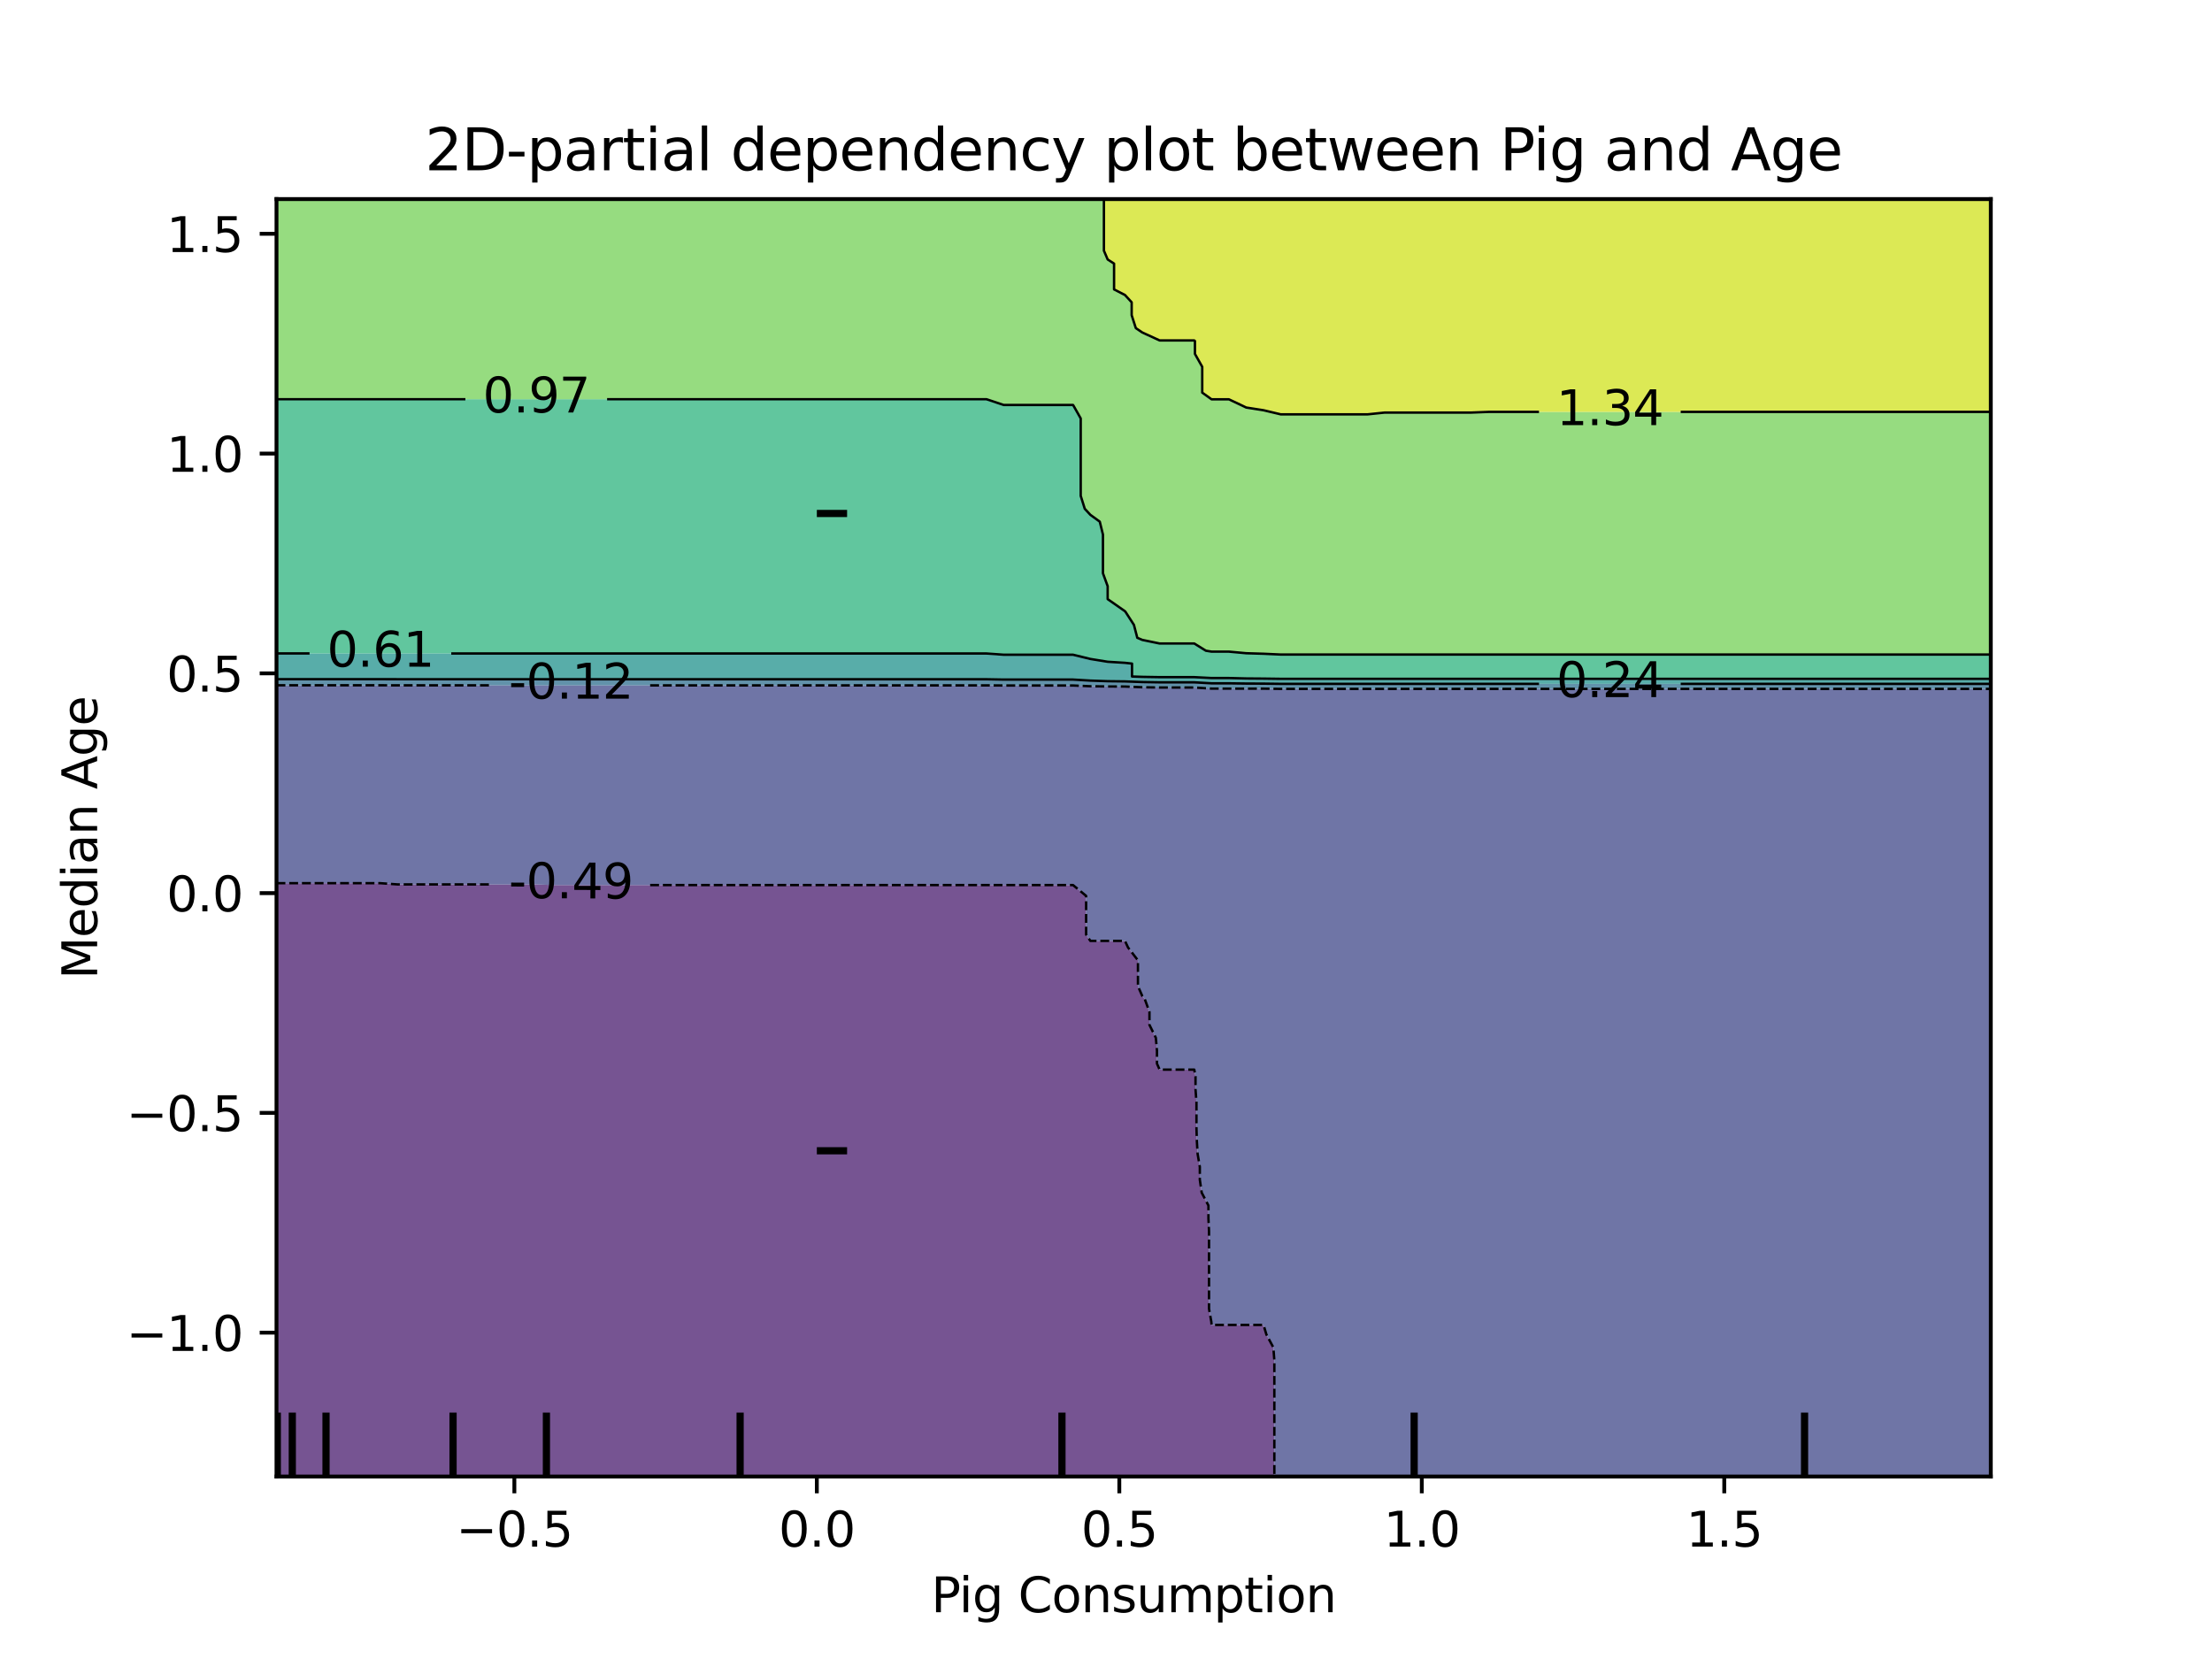 <?xml version="1.0" encoding="utf-8" standalone="no"?>
<!DOCTYPE svg PUBLIC "-//W3C//DTD SVG 1.1//EN"
  "http://www.w3.org/Graphics/SVG/1.1/DTD/svg11.dtd">
<svg xmlns:xlink="http://www.w3.org/1999/xlink" width="460.8pt" height="345.6pt" viewBox="0 0 460.8 345.6" xmlns="http://www.w3.org/2000/svg" version="1.1">
 <defs>
  <style type="text/css">*{stroke-linejoin: round; stroke-linecap: butt}</style>
 </defs>
 <g id="figure_1">
  <g id="patch_1">
   <path d="M 0 345.6 
L 460.8 345.6 
L 460.8 0 
L 0 0 
L 0 345.6 
z
" style="fill: none"/>
  </g>
  <g id="axes_1"/>
  <g id="axes_2">
   <g id="patch_2">
    <path d="M 57.6 307.584 
L 414.72 307.584 
L 414.72 41.472 
L 57.6 41.472 
L 57.6 307.584 
z
" style="fill: none"/>
   </g>
   <g id="PathCollection_1">
    <path d="M 61.207 307.584 
L 64.815 307.584 
L 68.422 307.584 
L 72.029 307.584 
L 75.636 307.584 
L 79.244 307.584 
L 82.851 307.584 
L 86.458 307.584 
L 90.065 307.584 
L 93.673 307.584 
L 97.28 307.584 
L 100.887 307.584 
L 104.495 307.584 
L 108.102 307.584 
L 111.709 307.584 
L 115.316 307.584 
L 118.924 307.584 
L 122.531 307.584 
L 126.138 307.584 
L 129.745 307.584 
L 133.353 307.584 
L 136.96 307.584 
L 140.567 307.584 
L 144.175 307.584 
L 147.782 307.584 
L 151.389 307.584 
L 154.996 307.584 
L 158.604 307.584 
L 162.211 307.584 
L 165.818 307.584 
L 169.425 307.584 
L 173.033 307.584 
L 176.64 307.584 
L 180.247 307.584 
L 183.855 307.584 
L 187.462 307.584 
L 191.069 307.584 
L 194.676 307.584 
L 198.284 307.584 
L 201.891 307.584 
L 205.498 307.584 
L 209.105 307.584 
L 212.713 307.584 
L 216.32 307.584 
L 219.927 307.584 
L 223.535 307.584 
L 227.142 307.584 
L 230.749 307.584 
L 234.356 307.584 
L 237.964 307.584 
L 241.571 307.584 
L 245.178 307.584 
L 248.785 307.584 
L 252.393 307.584 
L 256 307.584 
L 259.607 307.584 
L 263.215 307.584 
L 265.468 307.584 
L 265.468 304.896 
L 265.468 302.208 
L 265.468 299.52 
L 265.468 296.832 
L 265.468 294.144 
L 265.468 291.456 
L 265.468 288.768 
L 265.468 286.08 
L 265.468 283.392 
L 265.263 280.704 
L 263.818 278.016 
L 263.215 276.004 
L 259.607 276.004 
L 256 276.004 
L 252.393 276.004 
L 252.337 275.328 
L 251.862 272.64 
L 251.862 269.952 
L 251.862 267.264 
L 251.862 264.576 
L 251.862 261.888 
L 251.862 259.2 
L 251.862 256.512 
L 251.74 253.824 
L 251.74 251.136 
L 250.336 248.448 
L 249.945 245.76 
L 249.945 243.072 
L 249.486 240.384 
L 249.328 237.696 
L 249.245 235.008 
L 249.245 232.32 
L 249.245 229.632 
L 249.049 226.944 
L 249.049 224.256 
L 248.785 222.821 
L 245.178 222.821 
L 241.571 222.821 
L 241.017 221.568 
L 241.017 218.88 
L 240.782 216.192 
L 239.453 213.504 
L 239.453 210.816 
L 238.478 208.128 
L 237.964 207.504 
L 237.056 205.44 
L 237.056 202.752 
L 237.056 200.064 
L 234.987 197.376 
L 234.356 196.004 
L 230.749 196.004 
L 227.142 196.004 
L 226.257 194.688 
L 226.257 192 
L 226.257 189.312 
L 226.257 186.624 
L 223.535 184.378 
L 219.927 184.378 
L 216.32 184.378 
L 212.713 184.378 
L 209.105 184.378 
L 205.498 184.378 
L 201.891 184.378 
L 198.284 184.378 
L 194.676 184.378 
L 191.069 184.378 
L 187.462 184.378 
L 183.855 184.378 
L 180.247 184.378 
L 176.64 184.378 
L 173.033 184.378 
L 169.425 184.378 
L 165.818 184.378 
L 162.211 184.378 
L 158.604 184.378 
L 154.996 184.378 
L 151.389 184.378 
L 147.782 184.378 
L 144.175 184.378 
L 140.567 184.378 
L 136.96 184.378 
L 133.353 184.378 
L 129.745 184.378 
L 126.138 184.378 
L 122.531 184.378 
L 118.924 184.378 
L 115.316 184.378 
L 111.709 184.241 
L 108.102 184.241 
L 104.495 184.241 
L 100.887 184.241 
L 97.28 184.241 
L 93.673 184.241 
L 90.065 184.241 
L 86.458 184.241 
L 82.851 184.241 
L 79.244 183.985 
L 75.636 183.985 
L 72.029 183.985 
L 68.422 183.985 
L 64.815 183.985 
L 61.207 183.985 
L 57.6 183.985 
L 57.6 186.624 
L 57.6 189.312 
L 57.6 192 
L 57.6 194.688 
L 57.6 197.376 
L 57.6 200.064 
L 57.6 202.752 
L 57.6 205.44 
L 57.6 208.128 
L 57.6 210.816 
L 57.6 213.504 
L 57.6 216.192 
L 57.6 218.88 
L 57.6 221.568 
L 57.6 224.256 
L 57.6 226.944 
L 57.6 229.632 
L 57.6 232.32 
L 57.6 235.008 
L 57.6 237.696 
L 57.6 240.384 
L 57.6 243.072 
L 57.6 245.76 
L 57.6 248.448 
L 57.6 251.136 
L 57.6 253.824 
L 57.6 256.512 
L 57.6 259.2 
L 57.6 261.888 
L 57.6 264.576 
L 57.6 267.264 
L 57.6 269.952 
L 57.6 272.64 
L 57.6 275.328 
L 57.6 278.016 
L 57.6 280.704 
L 57.6 283.392 
L 57.6 286.08 
L 57.6 288.768 
L 57.6 291.456 
L 57.6 294.144 
L 57.6 296.832 
L 57.6 299.52 
L 57.6 302.208 
L 57.6 304.896 
L 57.6 307.584 
z
" clip-path="url(#pbb75e93107)" style="fill: #481b6d; fill-opacity: 0.75"/>
   </g>
   <g id="PathCollection_2">
    <path d="M 266.822 307.584 
L 270.429 307.584 
L 274.036 307.584 
L 277.644 307.584 
L 281.251 307.584 
L 284.858 307.584 
L 288.465 307.584 
L 292.073 307.584 
L 295.68 307.584 
L 299.287 307.584 
L 302.895 307.584 
L 306.502 307.584 
L 310.109 307.584 
L 313.716 307.584 
L 317.324 307.584 
L 320.931 307.584 
L 324.538 307.584 
L 328.145 307.584 
L 331.753 307.584 
L 335.36 307.584 
L 338.967 307.584 
L 342.575 307.584 
L 346.182 307.584 
L 349.789 307.584 
L 353.396 307.584 
L 357.004 307.584 
L 360.611 307.584 
L 364.218 307.584 
L 367.825 307.584 
L 371.433 307.584 
L 375.04 307.584 
L 378.647 307.584 
L 382.255 307.584 
L 385.862 307.584 
L 389.469 307.584 
L 393.076 307.584 
L 396.684 307.584 
L 400.291 307.584 
L 403.898 307.584 
L 407.505 307.584 
L 411.113 307.584 
L 414.72 307.584 
L 414.72 304.896 
L 414.72 302.208 
L 414.72 299.52 
L 414.72 296.832 
L 414.72 294.144 
L 414.72 291.456 
L 414.72 288.768 
L 414.72 286.08 
L 414.72 283.392 
L 414.72 280.704 
L 414.72 278.016 
L 414.72 275.328 
L 414.72 272.64 
L 414.72 269.952 
L 414.72 267.264 
L 414.72 264.576 
L 414.72 261.888 
L 414.72 259.2 
L 414.72 256.512 
L 414.72 253.824 
L 414.72 251.136 
L 414.72 248.448 
L 414.72 245.76 
L 414.72 243.072 
L 414.72 240.384 
L 414.72 237.696 
L 414.72 235.008 
L 414.72 232.32 
L 414.72 229.632 
L 414.72 226.944 
L 414.72 224.256 
L 414.72 221.568 
L 414.72 218.88 
L 414.72 216.192 
L 414.72 213.504 
L 414.72 210.816 
L 414.72 208.128 
L 414.72 205.44 
L 414.72 202.752 
L 414.72 200.064 
L 414.72 197.376 
L 414.72 194.688 
L 414.72 192 
L 414.72 189.312 
L 414.72 186.624 
L 414.72 183.936 
L 414.72 181.248 
L 414.72 178.56 
L 414.72 175.872 
L 414.72 173.184 
L 414.72 170.496 
L 414.72 167.808 
L 414.72 165.12 
L 414.72 162.432 
L 414.72 159.744 
L 414.72 157.056 
L 414.72 154.368 
L 414.72 151.68 
L 414.72 148.992 
L 414.72 146.304 
L 414.72 143.616 
L 414.72 143.508 
L 411.113 143.508 
L 407.505 143.508 
L 403.898 143.508 
L 400.291 143.508 
L 396.684 143.508 
L 393.076 143.508 
L 389.469 143.508 
L 385.862 143.508 
L 382.255 143.508 
L 378.647 143.508 
L 375.04 143.508 
L 371.433 143.508 
L 367.825 143.508 
L 364.218 143.508 
L 360.611 143.508 
L 357.004 143.508 
L 353.396 143.508 
L 349.789 143.508 
L 346.182 143.508 
L 342.575 143.508 
L 338.967 143.508 
L 335.36 143.508 
L 331.753 143.508 
L 328.145 143.508 
L 324.538 143.508 
L 320.931 143.508 
L 317.324 143.508 
L 313.716 143.508 
L 310.109 143.508 
L 306.502 143.508 
L 302.895 143.508 
L 299.287 143.508 
L 295.68 143.508 
L 292.073 143.508 
L 288.465 143.508 
L 284.858 143.508 
L 281.251 143.508 
L 277.644 143.508 
L 274.036 143.508 
L 270.429 143.508 
L 266.822 143.508 
L 263.215 143.458 
L 259.607 143.456 
L 256 143.45 
L 252.393 143.45 
L 248.785 143.224 
L 245.178 143.224 
L 241.571 143.224 
L 237.964 143.164 
L 234.356 143.019 
L 230.749 143.004 
L 227.142 142.959 
L 223.535 142.803 
L 219.927 142.803 
L 216.32 142.803 
L 212.713 142.803 
L 209.105 142.803 
L 205.498 142.777 
L 201.891 142.777 
L 198.284 142.777 
L 194.676 142.777 
L 191.069 142.777 
L 187.462 142.777 
L 183.855 142.777 
L 180.247 142.777 
L 176.64 142.777 
L 173.033 142.777 
L 169.425 142.777 
L 165.818 142.777 
L 162.211 142.777 
L 158.604 142.777 
L 154.996 142.777 
L 151.389 142.777 
L 147.782 142.777 
L 144.175 142.777 
L 140.567 142.777 
L 136.96 142.777 
L 133.353 142.777 
L 129.745 142.777 
L 126.138 142.777 
L 122.531 142.777 
L 118.924 142.777 
L 115.316 142.777 
L 111.709 142.77 
L 108.102 142.77 
L 104.495 142.77 
L 100.887 142.77 
L 97.28 142.77 
L 93.673 142.77 
L 90.065 142.77 
L 86.458 142.77 
L 82.851 142.77 
L 79.244 142.757 
L 75.636 142.757 
L 72.029 142.757 
L 68.422 142.757 
L 64.815 142.757 
L 61.207 142.757 
L 57.6 142.757 
L 57.6 143.616 
L 57.6 146.304 
L 57.6 148.992 
L 57.6 151.68 
L 57.6 154.368 
L 57.6 157.056 
L 57.6 159.744 
L 57.6 162.432 
L 57.6 165.12 
L 57.6 167.808 
L 57.6 170.496 
L 57.6 173.184 
L 57.6 175.872 
L 57.6 178.56 
L 57.6 181.248 
L 57.6 183.936 
L 57.6 183.985 
L 61.207 183.985 
L 64.815 183.985 
L 68.422 183.985 
L 72.029 183.985 
L 75.636 183.985 
L 79.244 183.985 
L 82.851 184.241 
L 86.458 184.241 
L 90.065 184.241 
L 93.673 184.241 
L 97.28 184.241 
L 100.887 184.241 
L 104.495 184.241 
L 108.102 184.241 
L 111.709 184.241 
L 115.316 184.378 
L 118.924 184.378 
L 122.531 184.378 
L 126.138 184.378 
L 129.745 184.378 
L 133.353 184.378 
L 136.96 184.378 
L 140.567 184.378 
L 144.175 184.378 
L 147.782 184.378 
L 151.389 184.378 
L 154.996 184.378 
L 158.604 184.378 
L 162.211 184.378 
L 165.818 184.378 
L 169.425 184.378 
L 173.033 184.378 
L 176.64 184.378 
L 180.247 184.378 
L 183.855 184.378 
L 187.462 184.378 
L 191.069 184.378 
L 194.676 184.378 
L 198.284 184.378 
L 201.891 184.378 
L 205.498 184.378 
L 209.105 184.378 
L 212.713 184.378 
L 216.32 184.378 
L 219.927 184.378 
L 223.535 184.378 
L 226.257 186.624 
L 226.257 189.312 
L 226.257 192 
L 226.257 194.688 
L 227.142 196.004 
L 230.749 196.004 
L 234.356 196.004 
L 234.987 197.376 
L 237.056 200.064 
L 237.056 202.752 
L 237.056 205.44 
L 237.964 207.504 
L 238.478 208.128 
L 239.453 210.816 
L 239.453 213.504 
L 240.782 216.192 
L 241.017 218.88 
L 241.017 221.568 
L 241.571 222.821 
L 245.178 222.821 
L 248.785 222.821 
L 249.049 224.256 
L 249.049 226.944 
L 249.245 229.632 
L 249.245 232.32 
L 249.245 235.008 
L 249.328 237.696 
L 249.486 240.384 
L 249.945 243.072 
L 249.945 245.76 
L 250.336 248.448 
L 251.74 251.136 
L 251.74 253.824 
L 251.862 256.512 
L 251.862 259.2 
L 251.862 261.888 
L 251.862 264.576 
L 251.862 267.264 
L 251.862 269.952 
L 251.862 272.64 
L 252.337 275.328 
L 252.393 276.004 
L 256 276.004 
L 259.607 276.004 
L 263.215 276.004 
L 263.818 278.016 
L 265.263 280.704 
L 265.468 283.392 
L 265.468 286.08 
L 265.468 288.768 
L 265.468 291.456 
L 265.468 294.144 
L 265.468 296.832 
L 265.468 299.52 
L 265.468 302.208 
L 265.468 304.896 
L 265.468 307.584 
z
" clip-path="url(#pbb75e93107)" style="fill: #3f4788; fill-opacity: 0.75"/>
   </g>
   <g id="PathCollection_3">
    <path d="M 61.207 142.757 
L 64.815 142.757 
L 68.422 142.757 
L 72.029 142.757 
L 75.636 142.757 
L 79.244 142.757 
L 82.851 142.77 
L 86.458 142.77 
L 90.065 142.77 
L 93.673 142.77 
L 97.28 142.77 
L 100.887 142.77 
L 104.495 142.77 
L 108.102 142.77 
L 111.709 142.77 
L 115.316 142.777 
L 118.924 142.777 
L 122.531 142.777 
L 126.138 142.777 
L 129.745 142.777 
L 133.353 142.777 
L 136.96 142.777 
L 140.567 142.777 
L 144.175 142.777 
L 147.782 142.777 
L 151.389 142.777 
L 154.996 142.777 
L 158.604 142.777 
L 162.211 142.777 
L 165.818 142.777 
L 169.425 142.777 
L 173.033 142.777 
L 176.64 142.777 
L 180.247 142.777 
L 183.855 142.777 
L 187.462 142.777 
L 191.069 142.777 
L 194.676 142.777 
L 198.284 142.777 
L 201.891 142.777 
L 205.498 142.777 
L 209.105 142.803 
L 212.713 142.803 
L 216.32 142.803 
L 219.927 142.803 
L 223.535 142.803 
L 227.142 142.959 
L 230.749 143.004 
L 234.356 143.019 
L 237.964 143.164 
L 241.571 143.224 
L 245.178 143.224 
L 248.785 143.224 
L 252.393 143.45 
L 256 143.45 
L 259.607 143.456 
L 263.215 143.458 
L 266.822 143.508 
L 270.429 143.508 
L 274.036 143.508 
L 277.644 143.508 
L 281.251 143.508 
L 284.858 143.508 
L 288.465 143.508 
L 292.073 143.508 
L 295.68 143.508 
L 299.287 143.508 
L 302.895 143.508 
L 306.502 143.508 
L 310.109 143.508 
L 313.716 143.508 
L 317.324 143.508 
L 320.931 143.508 
L 324.538 143.508 
L 328.145 143.508 
L 331.753 143.508 
L 335.36 143.508 
L 338.967 143.508 
L 342.575 143.508 
L 346.182 143.508 
L 349.789 143.508 
L 353.396 143.508 
L 357.004 143.508 
L 360.611 143.508 
L 364.218 143.508 
L 367.825 143.508 
L 371.433 143.508 
L 375.04 143.508 
L 378.647 143.508 
L 382.255 143.508 
L 385.862 143.508 
L 389.469 143.508 
L 393.076 143.508 
L 396.684 143.508 
L 400.291 143.508 
L 403.898 143.508 
L 407.505 143.508 
L 411.113 143.508 
L 414.72 143.508 
L 414.72 142.46 
L 411.113 142.46 
L 407.505 142.46 
L 403.898 142.46 
L 400.291 142.46 
L 396.684 142.46 
L 393.076 142.46 
L 389.469 142.46 
L 385.862 142.46 
L 382.255 142.46 
L 378.647 142.46 
L 375.04 142.46 
L 371.433 142.46 
L 367.825 142.46 
L 364.218 142.46 
L 360.611 142.46 
L 357.004 142.46 
L 353.396 142.46 
L 349.789 142.46 
L 346.182 142.46 
L 342.575 142.46 
L 338.967 142.46 
L 335.36 142.46 
L 331.753 142.46 
L 328.145 142.46 
L 324.538 142.46 
L 320.931 142.46 
L 317.324 142.46 
L 313.716 142.46 
L 310.109 142.46 
L 306.502 142.46 
L 302.895 142.46 
L 299.287 142.46 
L 295.68 142.46 
L 292.073 142.46 
L 288.465 142.46 
L 284.858 142.46 
L 281.251 142.46 
L 277.644 142.46 
L 274.036 142.46 
L 270.429 142.46 
L 266.822 142.46 
L 263.215 142.411 
L 259.607 142.396 
L 256 142.348 
L 252.393 142.348 
L 248.785 142.142 
L 245.178 142.142 
L 241.571 142.142 
L 237.964 142.082 
L 234.356 141.949 
L 230.749 141.906 
L 227.142 141.781 
L 223.535 141.567 
L 219.927 141.567 
L 216.32 141.567 
L 212.713 141.567 
L 209.105 141.567 
L 205.498 141.502 
L 201.891 141.502 
L 198.284 141.502 
L 194.676 141.502 
L 191.069 141.502 
L 187.462 141.502 
L 183.855 141.502 
L 180.247 141.502 
L 176.64 141.502 
L 173.033 141.502 
L 169.425 141.502 
L 165.818 141.502 
L 162.211 141.502 
L 158.604 141.502 
L 154.996 141.502 
L 151.389 141.502 
L 147.782 141.502 
L 144.175 141.502 
L 140.567 141.502 
L 136.96 141.502 
L 133.353 141.502 
L 129.745 141.502 
L 126.138 141.502 
L 122.531 141.502 
L 118.924 141.502 
L 115.316 141.502 
L 111.709 141.495 
L 108.102 141.495 
L 104.495 141.495 
L 100.887 141.495 
L 97.28 141.495 
L 93.673 141.495 
L 90.065 141.495 
L 86.458 141.495 
L 82.851 141.495 
L 79.244 141.482 
L 75.636 141.482 
L 72.029 141.482 
L 68.422 141.482 
L 64.815 141.482 
L 61.207 141.482 
L 57.6 141.482 
L 57.6 142.757 
z
" clip-path="url(#pbb75e93107)" style="fill: #2e6e8e; fill-opacity: 0.75"/>
   </g>
   <g id="PathCollection_4">
    <path d="M 61.207 141.482 
L 64.815 141.482 
L 68.422 141.482 
L 72.029 141.482 
L 75.636 141.482 
L 79.244 141.482 
L 82.851 141.495 
L 86.458 141.495 
L 90.065 141.495 
L 93.673 141.495 
L 97.28 141.495 
L 100.887 141.495 
L 104.495 141.495 
L 108.102 141.495 
L 111.709 141.495 
L 115.316 141.502 
L 118.924 141.502 
L 122.531 141.502 
L 126.138 141.502 
L 129.745 141.502 
L 133.353 141.502 
L 136.96 141.502 
L 140.567 141.502 
L 144.175 141.502 
L 147.782 141.502 
L 151.389 141.502 
L 154.996 141.502 
L 158.604 141.502 
L 162.211 141.502 
L 165.818 141.502 
L 169.425 141.502 
L 173.033 141.502 
L 176.64 141.502 
L 180.247 141.502 
L 183.855 141.502 
L 187.462 141.502 
L 191.069 141.502 
L 194.676 141.502 
L 198.284 141.502 
L 201.891 141.502 
L 205.498 141.502 
L 209.105 141.567 
L 212.713 141.567 
L 216.32 141.567 
L 219.927 141.567 
L 223.535 141.567 
L 227.142 141.781 
L 230.749 141.906 
L 234.356 141.949 
L 237.964 142.082 
L 241.571 142.142 
L 245.178 142.142 
L 248.785 142.142 
L 252.393 142.348 
L 256 142.348 
L 259.607 142.396 
L 263.215 142.411 
L 266.822 142.46 
L 270.429 142.46 
L 274.036 142.46 
L 277.644 142.46 
L 281.251 142.46 
L 284.858 142.46 
L 288.465 142.46 
L 292.073 142.46 
L 295.68 142.46 
L 299.287 142.46 
L 302.895 142.46 
L 306.502 142.46 
L 310.109 142.46 
L 313.716 142.46 
L 317.324 142.46 
L 320.931 142.46 
L 324.538 142.46 
L 328.145 142.46 
L 331.753 142.46 
L 335.36 142.46 
L 338.967 142.46 
L 342.575 142.46 
L 346.182 142.46 
L 349.789 142.46 
L 353.396 142.46 
L 357.004 142.46 
L 360.611 142.46 
L 364.218 142.46 
L 367.825 142.46 
L 371.433 142.46 
L 375.04 142.46 
L 378.647 142.46 
L 382.255 142.46 
L 385.862 142.46 
L 389.469 142.46 
L 393.076 142.46 
L 396.684 142.46 
L 400.291 142.46 
L 403.898 142.46 
L 407.505 142.46 
L 411.113 142.46 
L 414.72 142.46 
L 414.72 141.412 
L 411.113 141.412 
L 407.505 141.412 
L 403.898 141.412 
L 400.291 141.412 
L 396.684 141.412 
L 393.076 141.412 
L 389.469 141.412 
L 385.862 141.412 
L 382.255 141.412 
L 378.647 141.412 
L 375.04 141.412 
L 371.433 141.412 
L 367.825 141.412 
L 364.218 141.412 
L 360.611 141.412 
L 357.004 141.412 
L 353.396 141.412 
L 349.789 141.412 
L 346.182 141.412 
L 342.575 141.412 
L 338.967 141.412 
L 335.36 141.412 
L 331.753 141.412 
L 328.145 141.412 
L 324.538 141.412 
L 320.931 141.412 
L 317.324 141.412 
L 313.716 141.412 
L 310.109 141.412 
L 306.502 141.412 
L 302.895 141.412 
L 299.287 141.412 
L 295.68 141.412 
L 292.073 141.412 
L 288.465 141.412 
L 284.858 141.412 
L 281.251 141.412 
L 277.644 141.412 
L 274.036 141.412 
L 270.429 141.412 
L 266.822 141.412 
L 263.215 141.363 
L 259.607 141.335 
L 256 141.246 
L 252.393 141.246 
L 248.785 141.061 
L 245.178 141.061 
L 241.571 141.061 
L 237.964 141.001 
L 235.821 140.928 
L 235.821 138.24 
L 234.356 138.079 
L 230.749 137.858 
L 227.142 137.272 
L 223.535 136.392 
L 219.927 136.392 
L 216.32 136.392 
L 212.713 136.392 
L 209.105 136.392 
L 205.498 136.135 
L 201.891 136.135 
L 198.284 136.135 
L 194.676 136.135 
L 191.069 136.135 
L 187.462 136.135 
L 183.855 136.135 
L 180.247 136.135 
L 176.64 136.135 
L 173.033 136.135 
L 169.425 136.135 
L 165.818 136.135 
L 162.211 136.135 
L 158.604 136.135 
L 154.996 136.135 
L 151.389 136.135 
L 147.782 136.135 
L 144.175 136.135 
L 140.567 136.135 
L 136.96 136.135 
L 133.353 136.135 
L 129.745 136.135 
L 126.138 136.135 
L 122.531 136.135 
L 118.924 136.135 
L 115.316 136.135 
L 111.709 136.131 
L 108.102 136.131 
L 104.495 136.131 
L 100.887 136.131 
L 97.28 136.131 
L 93.673 136.131 
L 90.065 136.131 
L 86.458 136.131 
L 82.851 136.131 
L 79.244 136.123 
L 75.636 136.123 
L 72.029 136.123 
L 68.422 136.123 
L 64.815 136.123 
L 61.207 136.123 
L 57.6 136.123 
L 57.6 138.24 
L 57.6 140.928 
L 57.6 141.482 
z
" clip-path="url(#pbb75e93107)" style="fill: #21918c; fill-opacity: 0.75"/>
   </g>
   <g id="PathCollection_5">
    <path d="M 237.964 141.001 
L 241.571 141.061 
L 245.178 141.061 
L 248.785 141.061 
L 252.393 141.246 
L 256 141.246 
L 259.607 141.335 
L 263.215 141.363 
L 266.822 141.412 
L 270.429 141.412 
L 274.036 141.412 
L 277.644 141.412 
L 281.251 141.412 
L 284.858 141.412 
L 288.465 141.412 
L 292.073 141.412 
L 295.68 141.412 
L 299.287 141.412 
L 302.895 141.412 
L 306.502 141.412 
L 310.109 141.412 
L 313.716 141.412 
L 317.324 141.412 
L 320.931 141.412 
L 324.538 141.412 
L 328.145 141.412 
L 331.753 141.412 
L 335.36 141.412 
L 338.967 141.412 
L 342.575 141.412 
L 346.182 141.412 
L 349.789 141.412 
L 353.396 141.412 
L 357.004 141.412 
L 360.611 141.412 
L 364.218 141.412 
L 367.825 141.412 
L 371.433 141.412 
L 375.04 141.412 
L 378.647 141.412 
L 382.255 141.412 
L 385.862 141.412 
L 389.469 141.412 
L 393.076 141.412 
L 396.684 141.412 
L 400.291 141.412 
L 403.898 141.412 
L 407.505 141.412 
L 411.113 141.412 
L 414.72 141.412 
L 414.72 140.928 
L 414.72 138.24 
L 414.72 136.354 
L 411.113 136.354 
L 407.505 136.354 
L 403.898 136.354 
L 400.291 136.354 
L 396.684 136.354 
L 393.076 136.354 
L 389.469 136.354 
L 385.862 136.354 
L 382.255 136.354 
L 378.647 136.354 
L 375.04 136.354 
L 371.433 136.354 
L 367.825 136.354 
L 364.218 136.354 
L 360.611 136.354 
L 357.004 136.354 
L 353.396 136.354 
L 349.789 136.354 
L 346.182 136.354 
L 342.575 136.354 
L 338.967 136.354 
L 335.36 136.354 
L 331.753 136.354 
L 328.145 136.354 
L 324.538 136.354 
L 320.931 136.354 
L 317.324 136.354 
L 313.716 136.354 
L 310.109 136.354 
L 306.502 136.354 
L 302.895 136.354 
L 299.287 136.354 
L 295.68 136.354 
L 292.073 136.354 
L 288.465 136.354 
L 284.858 136.354 
L 281.251 136.354 
L 277.644 136.354 
L 274.036 136.354 
L 270.429 136.354 
L 266.822 136.354 
L 263.215 136.188 
L 259.607 136.079 
L 256 135.745 
L 252.393 135.745 
L 251.2 135.552 
L 248.785 134.052 
L 245.178 134.052 
L 241.571 134.052 
L 237.964 133.305 
L 236.919 132.864 
L 236.218 130.176 
L 234.481 127.488 
L 234.356 127.332 
L 230.749 124.808 
L 230.746 124.8 
L 230.746 122.112 
L 229.765 119.424 
L 229.765 116.736 
L 229.765 114.048 
L 229.765 111.36 
L 229.103 108.672 
L 227.142 107.246 
L 225.975 105.984 
L 225.133 103.296 
L 225.133 100.608 
L 225.133 97.92 
L 225.133 95.232 
L 225.133 92.544 
L 225.133 89.856 
L 225.133 87.168 
L 223.611 84.48 
L 223.535 84.367 
L 219.927 84.367 
L 216.32 84.367 
L 212.713 84.367 
L 209.105 84.367 
L 205.498 83.166 
L 201.891 83.166 
L 198.284 83.166 
L 194.676 83.166 
L 191.069 83.166 
L 187.462 83.166 
L 183.855 83.166 
L 180.247 83.166 
L 176.64 83.166 
L 173.033 83.166 
L 169.425 83.166 
L 165.818 83.166 
L 162.211 83.166 
L 158.604 83.166 
L 154.996 83.166 
L 151.389 83.166 
L 147.782 83.166 
L 144.175 83.166 
L 140.567 83.166 
L 136.96 83.166 
L 133.353 83.166 
L 129.745 83.166 
L 126.138 83.166 
L 122.531 83.166 
L 118.924 83.166 
L 115.316 83.166 
L 111.709 83.166 
L 108.102 83.166 
L 104.495 83.166 
L 100.887 83.166 
L 97.28 83.166 
L 93.673 83.166 
L 90.065 83.166 
L 86.458 83.166 
L 82.851 83.166 
L 79.244 83.166 
L 75.636 83.166 
L 72.029 83.166 
L 68.422 83.166 
L 64.815 83.166 
L 61.207 83.166 
L 57.6 83.166 
L 57.6 84.48 
L 57.6 87.168 
L 57.6 89.856 
L 57.6 92.544 
L 57.6 95.232 
L 57.6 97.92 
L 57.6 100.608 
L 57.6 103.296 
L 57.6 105.984 
L 57.6 108.672 
L 57.6 111.36 
L 57.6 114.048 
L 57.6 116.736 
L 57.6 119.424 
L 57.6 122.112 
L 57.6 124.8 
L 57.6 127.488 
L 57.6 130.176 
L 57.6 132.864 
L 57.6 135.552 
L 57.6 136.123 
L 61.207 136.123 
L 64.815 136.123 
L 68.422 136.123 
L 72.029 136.123 
L 75.636 136.123 
L 79.244 136.123 
L 82.851 136.131 
L 86.458 136.131 
L 90.065 136.131 
L 93.673 136.131 
L 97.28 136.131 
L 100.887 136.131 
L 104.495 136.131 
L 108.102 136.131 
L 111.709 136.131 
L 115.316 136.135 
L 118.924 136.135 
L 122.531 136.135 
L 126.138 136.135 
L 129.745 136.135 
L 133.353 136.135 
L 136.96 136.135 
L 140.567 136.135 
L 144.175 136.135 
L 147.782 136.135 
L 151.389 136.135 
L 154.996 136.135 
L 158.604 136.135 
L 162.211 136.135 
L 165.818 136.135 
L 169.425 136.135 
L 173.033 136.135 
L 176.64 136.135 
L 180.247 136.135 
L 183.855 136.135 
L 187.462 136.135 
L 191.069 136.135 
L 194.676 136.135 
L 198.284 136.135 
L 201.891 136.135 
L 205.498 136.135 
L 209.105 136.392 
L 212.713 136.392 
L 216.32 136.392 
L 219.927 136.392 
L 223.535 136.392 
L 227.142 137.272 
L 230.749 137.858 
L 234.356 138.079 
L 235.821 138.24 
L 235.821 140.928 
z
" clip-path="url(#pbb75e93107)" style="fill: #2db27d; fill-opacity: 0.75"/>
   </g>
   <g id="PathCollection_6">
    <path d="M 252.393 135.745 
L 256 135.745 
L 259.607 136.079 
L 263.215 136.188 
L 266.822 136.354 
L 270.429 136.354 
L 274.036 136.354 
L 277.644 136.354 
L 281.251 136.354 
L 284.858 136.354 
L 288.465 136.354 
L 292.073 136.354 
L 295.68 136.354 
L 299.287 136.354 
L 302.895 136.354 
L 306.502 136.354 
L 310.109 136.354 
L 313.716 136.354 
L 317.324 136.354 
L 320.931 136.354 
L 324.538 136.354 
L 328.145 136.354 
L 331.753 136.354 
L 335.36 136.354 
L 338.967 136.354 
L 342.575 136.354 
L 346.182 136.354 
L 349.789 136.354 
L 353.396 136.354 
L 357.004 136.354 
L 360.611 136.354 
L 364.218 136.354 
L 367.825 136.354 
L 371.433 136.354 
L 375.04 136.354 
L 378.647 136.354 
L 382.255 136.354 
L 385.862 136.354 
L 389.469 136.354 
L 393.076 136.354 
L 396.684 136.354 
L 400.291 136.354 
L 403.898 136.354 
L 407.505 136.354 
L 411.113 136.354 
L 414.72 136.354 
L 414.72 135.552 
L 414.72 132.864 
L 414.72 130.176 
L 414.72 127.488 
L 414.72 124.8 
L 414.72 122.112 
L 414.72 119.424 
L 414.72 116.736 
L 414.72 114.048 
L 414.72 111.36 
L 414.72 108.672 
L 414.72 105.984 
L 414.72 103.296 
L 414.72 100.608 
L 414.72 97.92 
L 414.72 95.232 
L 414.72 92.544 
L 414.72 89.856 
L 414.72 87.168 
L 414.72 85.803 
L 411.113 85.803 
L 407.505 85.803 
L 403.898 85.803 
L 400.291 85.803 
L 396.684 85.803 
L 393.076 85.803 
L 389.469 85.803 
L 385.862 85.803 
L 382.255 85.803 
L 378.647 85.803 
L 375.04 85.803 
L 371.433 85.803 
L 367.825 85.803 
L 364.218 85.803 
L 360.611 85.803 
L 357.004 85.803 
L 353.396 85.803 
L 349.789 85.803 
L 346.182 85.803 
L 342.575 85.803 
L 338.967 85.803 
L 335.36 85.803 
L 331.753 85.803 
L 328.145 85.803 
L 324.538 85.803 
L 320.931 85.803 
L 317.324 85.803 
L 313.716 85.803 
L 310.109 85.803 
L 306.502 85.946 
L 302.895 85.946 
L 299.287 85.946 
L 295.68 85.946 
L 292.073 85.946 
L 288.465 85.946 
L 284.858 86.32 
L 281.251 86.32 
L 277.644 86.32 
L 274.036 86.32 
L 270.429 86.32 
L 266.822 86.32 
L 263.215 85.461 
L 259.607 84.896 
L 258.742 84.48 
L 256 83.185 
L 252.393 83.185 
L 250.448 81.792 
L 250.448 79.104 
L 250.448 76.416 
L 248.928 73.728 
L 248.928 71.04 
L 248.785 70.917 
L 245.178 70.917 
L 241.571 70.917 
L 237.964 69.264 
L 236.612 68.352 
L 235.748 65.664 
L 235.748 62.976 
L 234.356 61.456 
L 232.08 60.288 
L 232.08 57.6 
L 232.08 54.912 
L 230.749 54.054 
L 229.968 52.224 
L 229.968 49.536 
L 229.968 46.848 
L 229.968 44.16 
L 229.968 41.472 
L 227.142 41.472 
L 223.535 41.472 
L 219.927 41.472 
L 216.32 41.472 
L 212.713 41.472 
L 209.105 41.472 
L 205.498 41.472 
L 201.891 41.472 
L 198.284 41.472 
L 194.676 41.472 
L 191.069 41.472 
L 187.462 41.472 
L 183.855 41.472 
L 180.247 41.472 
L 176.64 41.472 
L 173.033 41.472 
L 169.425 41.472 
L 165.818 41.472 
L 162.211 41.472 
L 158.604 41.472 
L 154.996 41.472 
L 151.389 41.472 
L 147.782 41.472 
L 144.175 41.472 
L 140.567 41.472 
L 136.96 41.472 
L 133.353 41.472 
L 129.745 41.472 
L 126.138 41.472 
L 122.531 41.472 
L 118.924 41.472 
L 115.316 41.472 
L 111.709 41.472 
L 108.102 41.472 
L 104.495 41.472 
L 100.887 41.472 
L 97.28 41.472 
L 93.673 41.472 
L 90.065 41.472 
L 86.458 41.472 
L 82.851 41.472 
L 79.244 41.472 
L 75.636 41.472 
L 72.029 41.472 
L 68.422 41.472 
L 64.815 41.472 
L 61.207 41.472 
L 57.6 41.472 
L 57.6 44.16 
L 57.6 46.848 
L 57.6 49.536 
L 57.6 52.224 
L 57.6 54.912 
L 57.6 57.6 
L 57.6 60.288 
L 57.6 62.976 
L 57.6 65.664 
L 57.6 68.352 
L 57.6 71.04 
L 57.6 73.728 
L 57.6 76.416 
L 57.6 79.104 
L 57.6 81.792 
L 57.6 83.166 
L 61.207 83.166 
L 64.815 83.166 
L 68.422 83.166 
L 72.029 83.166 
L 75.636 83.166 
L 79.244 83.166 
L 82.851 83.166 
L 86.458 83.166 
L 90.065 83.166 
L 93.673 83.166 
L 97.28 83.166 
L 100.887 83.166 
L 104.495 83.166 
L 108.102 83.166 
L 111.709 83.166 
L 115.316 83.166 
L 118.924 83.166 
L 122.531 83.166 
L 126.138 83.166 
L 129.745 83.166 
L 133.353 83.166 
L 136.96 83.166 
L 140.567 83.166 
L 144.175 83.166 
L 147.782 83.166 
L 151.389 83.166 
L 154.996 83.166 
L 158.604 83.166 
L 162.211 83.166 
L 165.818 83.166 
L 169.425 83.166 
L 173.033 83.166 
L 176.64 83.166 
L 180.247 83.166 
L 183.855 83.166 
L 187.462 83.166 
L 191.069 83.166 
L 194.676 83.166 
L 198.284 83.166 
L 201.891 83.166 
L 205.498 83.166 
L 209.105 84.367 
L 212.713 84.367 
L 216.32 84.367 
L 219.927 84.367 
L 223.535 84.367 
L 223.611 84.48 
L 225.133 87.168 
L 225.133 89.856 
L 225.133 92.544 
L 225.133 95.232 
L 225.133 97.92 
L 225.133 100.608 
L 225.133 103.296 
L 225.975 105.984 
L 227.142 107.246 
L 229.103 108.672 
L 229.765 111.36 
L 229.765 114.048 
L 229.765 116.736 
L 229.765 119.424 
L 230.746 122.112 
L 230.746 124.8 
L 230.749 124.808 
L 234.356 127.332 
L 234.481 127.488 
L 236.218 130.176 
L 236.919 132.864 
L 237.964 133.305 
L 241.571 134.052 
L 245.178 134.052 
L 248.785 134.052 
L 251.2 135.552 
z
" clip-path="url(#pbb75e93107)" style="fill: #73d056; fill-opacity: 0.75"/>
   </g>
   <g id="PathCollection_7">
    <path d="M 259.607 84.896 
L 263.215 85.461 
L 266.822 86.32 
L 270.429 86.32 
L 274.036 86.32 
L 277.644 86.32 
L 281.251 86.32 
L 284.858 86.32 
L 288.465 85.946 
L 292.073 85.946 
L 295.68 85.946 
L 299.287 85.946 
L 302.895 85.946 
L 306.502 85.946 
L 310.109 85.803 
L 313.716 85.803 
L 317.324 85.803 
L 320.931 85.803 
L 324.538 85.803 
L 328.145 85.803 
L 331.753 85.803 
L 335.36 85.803 
L 338.967 85.803 
L 342.575 85.803 
L 346.182 85.803 
L 349.789 85.803 
L 353.396 85.803 
L 357.004 85.803 
L 360.611 85.803 
L 364.218 85.803 
L 367.825 85.803 
L 371.433 85.803 
L 375.04 85.803 
L 378.647 85.803 
L 382.255 85.803 
L 385.862 85.803 
L 389.469 85.803 
L 393.076 85.803 
L 396.684 85.803 
L 400.291 85.803 
L 403.898 85.803 
L 407.505 85.803 
L 411.113 85.803 
L 414.72 85.803 
L 414.72 84.48 
L 414.72 81.792 
L 414.72 79.104 
L 414.72 76.416 
L 414.72 73.728 
L 414.72 71.04 
L 414.72 68.352 
L 414.72 65.664 
L 414.72 62.976 
L 414.72 60.288 
L 414.72 57.6 
L 414.72 54.912 
L 414.72 52.224 
L 414.72 49.536 
L 414.72 46.848 
L 414.72 44.16 
L 414.72 41.472 
L 411.113 41.472 
L 407.505 41.472 
L 403.898 41.472 
L 400.291 41.472 
L 396.684 41.472 
L 393.076 41.472 
L 389.469 41.472 
L 385.862 41.472 
L 382.255 41.472 
L 378.647 41.472 
L 375.04 41.472 
L 371.433 41.472 
L 367.825 41.472 
L 364.218 41.472 
L 360.611 41.472 
L 357.004 41.472 
L 353.396 41.472 
L 349.789 41.472 
L 346.182 41.472 
L 342.575 41.472 
L 338.967 41.472 
L 335.36 41.472 
L 331.753 41.472 
L 328.145 41.472 
L 324.538 41.472 
L 320.931 41.472 
L 317.324 41.472 
L 313.716 41.472 
L 310.109 41.472 
L 306.502 41.472 
L 302.895 41.472 
L 299.287 41.472 
L 295.68 41.472 
L 292.073 41.472 
L 288.465 41.472 
L 284.858 41.472 
L 281.251 41.472 
L 277.644 41.472 
L 274.036 41.472 
L 270.429 41.472 
L 266.822 41.472 
L 263.215 41.472 
L 259.607 41.472 
L 256 41.472 
L 252.393 41.472 
L 248.785 41.472 
L 245.178 41.472 
L 241.571 41.472 
L 237.964 41.472 
L 234.356 41.472 
L 230.749 41.472 
L 229.968 41.472 
L 229.968 44.16 
L 229.968 46.848 
L 229.968 49.536 
L 229.968 52.224 
L 230.749 54.054 
L 232.08 54.912 
L 232.08 57.6 
L 232.08 60.288 
L 234.356 61.456 
L 235.748 62.976 
L 235.748 65.664 
L 236.612 68.352 
L 237.964 69.264 
L 241.571 70.917 
L 245.178 70.917 
L 248.785 70.917 
L 248.928 71.04 
L 248.928 73.728 
L 250.448 76.416 
L 250.448 79.104 
L 250.448 81.792 
L 252.393 83.185 
L 256 83.185 
L 258.742 84.48 
z
" clip-path="url(#pbb75e93107)" style="fill: #d0e11c; fill-opacity: 0.75"/>
   </g>
   <g id="matplotlib.axis_1">
    <g id="xtick_1">
     <g id="line2d_1">
      <defs>
       <path id="mf9b3fabfa7" d="M 0 0 
L 0 3.5 
" style="stroke: #000000; stroke-width: 0.8"/>
      </defs>
      <g>
       <use xlink:href="#mf9b3fabfa7" x="107.152" y="307.584" style="stroke: #000000; stroke-width: 0.8"/>
      </g>
     </g>
     <g id="text_1">
      <!-- −0.5 -->
      <g transform="translate(95.011 322.182) scale(0.1 -0.1)">
       <defs>
        <path id="DejaVuSans-2212" d="M 678 2272 
L 4684 2272 
L 4684 1741 
L 678 1741 
L 678 2272 
z
" transform="scale(0.016)"/>
        <path id="DejaVuSans-30" d="M 2034 4250 
Q 1547 4250 1301 3770 
Q 1056 3291 1056 2328 
Q 1056 1369 1301 889 
Q 1547 409 2034 409 
Q 2525 409 2770 889 
Q 3016 1369 3016 2328 
Q 3016 3291 2770 3770 
Q 2525 4250 2034 4250 
z
M 2034 4750 
Q 2819 4750 3233 4129 
Q 3647 3509 3647 2328 
Q 3647 1150 3233 529 
Q 2819 -91 2034 -91 
Q 1250 -91 836 529 
Q 422 1150 422 2328 
Q 422 3509 836 4129 
Q 1250 4750 2034 4750 
z
" transform="scale(0.016)"/>
        <path id="DejaVuSans-2e" d="M 684 794 
L 1344 794 
L 1344 0 
L 684 0 
L 684 794 
z
" transform="scale(0.016)"/>
        <path id="DejaVuSans-35" d="M 691 4666 
L 3169 4666 
L 3169 4134 
L 1269 4134 
L 1269 2991 
Q 1406 3038 1543 3061 
Q 1681 3084 1819 3084 
Q 2600 3084 3056 2656 
Q 3513 2228 3513 1497 
Q 3513 744 3044 326 
Q 2575 -91 1722 -91 
Q 1428 -91 1123 -41 
Q 819 9 494 109 
L 494 744 
Q 775 591 1075 516 
Q 1375 441 1709 441 
Q 2250 441 2565 725 
Q 2881 1009 2881 1497 
Q 2881 1984 2565 2268 
Q 2250 2553 1709 2553 
Q 1456 2553 1204 2497 
Q 953 2441 691 2322 
L 691 4666 
z
" transform="scale(0.016)"/>
       </defs>
       <use xlink:href="#DejaVuSans-2212"/>
       <use xlink:href="#DejaVuSans-30" x="83.789"/>
       <use xlink:href="#DejaVuSans-2e" x="147.412"/>
       <use xlink:href="#DejaVuSans-35" x="179.199"/>
      </g>
     </g>
    </g>
    <g id="xtick_2">
     <g id="line2d_2">
      <g>
       <use xlink:href="#mf9b3fabfa7" x="170.163" y="307.584" style="stroke: #000000; stroke-width: 0.8"/>
      </g>
     </g>
     <g id="text_2">
      <!-- 0.0 -->
      <g transform="translate(162.211 322.182) scale(0.1 -0.1)">
       <use xlink:href="#DejaVuSans-30"/>
       <use xlink:href="#DejaVuSans-2e" x="63.623"/>
       <use xlink:href="#DejaVuSans-30" x="95.41"/>
      </g>
     </g>
    </g>
    <g id="xtick_3">
     <g id="line2d_3">
      <g>
       <use xlink:href="#mf9b3fabfa7" x="233.174" y="307.584" style="stroke: #000000; stroke-width: 0.8"/>
      </g>
     </g>
     <g id="text_3">
      <!-- 0.5 -->
      <g transform="translate(225.222 322.182) scale(0.1 -0.1)">
       <use xlink:href="#DejaVuSans-30"/>
       <use xlink:href="#DejaVuSans-2e" x="63.623"/>
       <use xlink:href="#DejaVuSans-35" x="95.41"/>
      </g>
     </g>
    </g>
    <g id="xtick_4">
     <g id="line2d_4">
      <g>
       <use xlink:href="#mf9b3fabfa7" x="296.185" y="307.584" style="stroke: #000000; stroke-width: 0.8"/>
      </g>
     </g>
     <g id="text_4">
      <!-- 1.0 -->
      <g transform="translate(288.233 322.182) scale(0.1 -0.1)">
       <defs>
        <path id="DejaVuSans-31" d="M 794 531 
L 1825 531 
L 1825 4091 
L 703 3866 
L 703 4441 
L 1819 4666 
L 2450 4666 
L 2450 531 
L 3481 531 
L 3481 0 
L 794 0 
L 794 531 
z
" transform="scale(0.016)"/>
       </defs>
       <use xlink:href="#DejaVuSans-31"/>
       <use xlink:href="#DejaVuSans-2e" x="63.623"/>
       <use xlink:href="#DejaVuSans-30" x="95.41"/>
      </g>
     </g>
    </g>
    <g id="xtick_5">
     <g id="line2d_5">
      <g>
       <use xlink:href="#mf9b3fabfa7" x="359.195" y="307.584" style="stroke: #000000; stroke-width: 0.8"/>
      </g>
     </g>
     <g id="text_5">
      <!-- 1.5 -->
      <g transform="translate(351.244 322.182) scale(0.1 -0.1)">
       <use xlink:href="#DejaVuSans-31"/>
       <use xlink:href="#DejaVuSans-2e" x="63.623"/>
       <use xlink:href="#DejaVuSans-35" x="95.41"/>
      </g>
     </g>
    </g>
    <g id="text_6">
     <!-- Pig Consumption -->
     <g transform="translate(193.99 335.861) scale(0.1 -0.1)">
      <defs>
       <path id="DejaVuSans-50" d="M 1259 4147 
L 1259 2394 
L 2053 2394 
Q 2494 2394 2734 2622 
Q 2975 2850 2975 3272 
Q 2975 3691 2734 3919 
Q 2494 4147 2053 4147 
L 1259 4147 
z
M 628 4666 
L 2053 4666 
Q 2838 4666 3239 4311 
Q 3641 3956 3641 3272 
Q 3641 2581 3239 2228 
Q 2838 1875 2053 1875 
L 1259 1875 
L 1259 0 
L 628 0 
L 628 4666 
z
" transform="scale(0.016)"/>
       <path id="DejaVuSans-69" d="M 603 3500 
L 1178 3500 
L 1178 0 
L 603 0 
L 603 3500 
z
M 603 4863 
L 1178 4863 
L 1178 4134 
L 603 4134 
L 603 4863 
z
" transform="scale(0.016)"/>
       <path id="DejaVuSans-67" d="M 2906 1791 
Q 2906 2416 2648 2759 
Q 2391 3103 1925 3103 
Q 1463 3103 1205 2759 
Q 947 2416 947 1791 
Q 947 1169 1205 825 
Q 1463 481 1925 481 
Q 2391 481 2648 825 
Q 2906 1169 2906 1791 
z
M 3481 434 
Q 3481 -459 3084 -895 
Q 2688 -1331 1869 -1331 
Q 1566 -1331 1297 -1286 
Q 1028 -1241 775 -1147 
L 775 -588 
Q 1028 -725 1275 -790 
Q 1522 -856 1778 -856 
Q 2344 -856 2625 -561 
Q 2906 -266 2906 331 
L 2906 616 
Q 2728 306 2450 153 
Q 2172 0 1784 0 
Q 1141 0 747 490 
Q 353 981 353 1791 
Q 353 2603 747 3093 
Q 1141 3584 1784 3584 
Q 2172 3584 2450 3431 
Q 2728 3278 2906 2969 
L 2906 3500 
L 3481 3500 
L 3481 434 
z
" transform="scale(0.016)"/>
       <path id="DejaVuSans-20" transform="scale(0.016)"/>
       <path id="DejaVuSans-43" d="M 4122 4306 
L 4122 3641 
Q 3803 3938 3442 4084 
Q 3081 4231 2675 4231 
Q 1875 4231 1450 3742 
Q 1025 3253 1025 2328 
Q 1025 1406 1450 917 
Q 1875 428 2675 428 
Q 3081 428 3442 575 
Q 3803 722 4122 1019 
L 4122 359 
Q 3791 134 3420 21 
Q 3050 -91 2638 -91 
Q 1578 -91 968 557 
Q 359 1206 359 2328 
Q 359 3453 968 4101 
Q 1578 4750 2638 4750 
Q 3056 4750 3426 4639 
Q 3797 4528 4122 4306 
z
" transform="scale(0.016)"/>
       <path id="DejaVuSans-6f" d="M 1959 3097 
Q 1497 3097 1228 2736 
Q 959 2375 959 1747 
Q 959 1119 1226 758 
Q 1494 397 1959 397 
Q 2419 397 2687 759 
Q 2956 1122 2956 1747 
Q 2956 2369 2687 2733 
Q 2419 3097 1959 3097 
z
M 1959 3584 
Q 2709 3584 3137 3096 
Q 3566 2609 3566 1747 
Q 3566 888 3137 398 
Q 2709 -91 1959 -91 
Q 1206 -91 779 398 
Q 353 888 353 1747 
Q 353 2609 779 3096 
Q 1206 3584 1959 3584 
z
" transform="scale(0.016)"/>
       <path id="DejaVuSans-6e" d="M 3513 2113 
L 3513 0 
L 2938 0 
L 2938 2094 
Q 2938 2591 2744 2837 
Q 2550 3084 2163 3084 
Q 1697 3084 1428 2787 
Q 1159 2491 1159 1978 
L 1159 0 
L 581 0 
L 581 3500 
L 1159 3500 
L 1159 2956 
Q 1366 3272 1645 3428 
Q 1925 3584 2291 3584 
Q 2894 3584 3203 3211 
Q 3513 2838 3513 2113 
z
" transform="scale(0.016)"/>
       <path id="DejaVuSans-73" d="M 2834 3397 
L 2834 2853 
Q 2591 2978 2328 3040 
Q 2066 3103 1784 3103 
Q 1356 3103 1142 2972 
Q 928 2841 928 2578 
Q 928 2378 1081 2264 
Q 1234 2150 1697 2047 
L 1894 2003 
Q 2506 1872 2764 1633 
Q 3022 1394 3022 966 
Q 3022 478 2636 193 
Q 2250 -91 1575 -91 
Q 1294 -91 989 -36 
Q 684 19 347 128 
L 347 722 
Q 666 556 975 473 
Q 1284 391 1588 391 
Q 1994 391 2212 530 
Q 2431 669 2431 922 
Q 2431 1156 2273 1281 
Q 2116 1406 1581 1522 
L 1381 1569 
Q 847 1681 609 1914 
Q 372 2147 372 2553 
Q 372 3047 722 3315 
Q 1072 3584 1716 3584 
Q 2034 3584 2315 3537 
Q 2597 3491 2834 3397 
z
" transform="scale(0.016)"/>
       <path id="DejaVuSans-75" d="M 544 1381 
L 544 3500 
L 1119 3500 
L 1119 1403 
Q 1119 906 1312 657 
Q 1506 409 1894 409 
Q 2359 409 2629 706 
Q 2900 1003 2900 1516 
L 2900 3500 
L 3475 3500 
L 3475 0 
L 2900 0 
L 2900 538 
Q 2691 219 2414 64 
Q 2138 -91 1772 -91 
Q 1169 -91 856 284 
Q 544 659 544 1381 
z
M 1991 3584 
L 1991 3584 
z
" transform="scale(0.016)"/>
       <path id="DejaVuSans-6d" d="M 3328 2828 
Q 3544 3216 3844 3400 
Q 4144 3584 4550 3584 
Q 5097 3584 5394 3201 
Q 5691 2819 5691 2113 
L 5691 0 
L 5113 0 
L 5113 2094 
Q 5113 2597 4934 2840 
Q 4756 3084 4391 3084 
Q 3944 3084 3684 2787 
Q 3425 2491 3425 1978 
L 3425 0 
L 2847 0 
L 2847 2094 
Q 2847 2600 2669 2842 
Q 2491 3084 2119 3084 
Q 1678 3084 1418 2786 
Q 1159 2488 1159 1978 
L 1159 0 
L 581 0 
L 581 3500 
L 1159 3500 
L 1159 2956 
Q 1356 3278 1631 3431 
Q 1906 3584 2284 3584 
Q 2666 3584 2933 3390 
Q 3200 3197 3328 2828 
z
" transform="scale(0.016)"/>
       <path id="DejaVuSans-70" d="M 1159 525 
L 1159 -1331 
L 581 -1331 
L 581 3500 
L 1159 3500 
L 1159 2969 
Q 1341 3281 1617 3432 
Q 1894 3584 2278 3584 
Q 2916 3584 3314 3078 
Q 3713 2572 3713 1747 
Q 3713 922 3314 415 
Q 2916 -91 2278 -91 
Q 1894 -91 1617 61 
Q 1341 213 1159 525 
z
M 3116 1747 
Q 3116 2381 2855 2742 
Q 2594 3103 2138 3103 
Q 1681 3103 1420 2742 
Q 1159 2381 1159 1747 
Q 1159 1113 1420 752 
Q 1681 391 2138 391 
Q 2594 391 2855 752 
Q 3116 1113 3116 1747 
z
" transform="scale(0.016)"/>
       <path id="DejaVuSans-74" d="M 1172 4494 
L 1172 3500 
L 2356 3500 
L 2356 3053 
L 1172 3053 
L 1172 1153 
Q 1172 725 1289 603 
Q 1406 481 1766 481 
L 2356 481 
L 2356 0 
L 1766 0 
Q 1100 0 847 248 
Q 594 497 594 1153 
L 594 3053 
L 172 3053 
L 172 3500 
L 594 3500 
L 594 4494 
L 1172 4494 
z
" transform="scale(0.016)"/>
      </defs>
      <use xlink:href="#DejaVuSans-50"/>
      <use xlink:href="#DejaVuSans-69" x="58.053"/>
      <use xlink:href="#DejaVuSans-67" x="85.836"/>
      <use xlink:href="#DejaVuSans-20" x="149.312"/>
      <use xlink:href="#DejaVuSans-43" x="181.1"/>
      <use xlink:href="#DejaVuSans-6f" x="250.924"/>
      <use xlink:href="#DejaVuSans-6e" x="312.105"/>
      <use xlink:href="#DejaVuSans-73" x="375.484"/>
      <use xlink:href="#DejaVuSans-75" x="427.584"/>
      <use xlink:href="#DejaVuSans-6d" x="490.963"/>
      <use xlink:href="#DejaVuSans-70" x="588.375"/>
      <use xlink:href="#DejaVuSans-74" x="651.852"/>
      <use xlink:href="#DejaVuSans-69" x="691.061"/>
      <use xlink:href="#DejaVuSans-6f" x="718.844"/>
      <use xlink:href="#DejaVuSans-6e" x="780.025"/>
     </g>
    </g>
   </g>
   <g id="matplotlib.axis_2">
    <g id="ytick_1">
     <g id="line2d_6">
      <defs>
       <path id="ma5ad5b07b8" d="M 0 0 
L -3.5 0 
" style="stroke: #000000; stroke-width: 0.8"/>
      </defs>
      <g>
       <use xlink:href="#ma5ad5b07b8" x="57.6" y="277.619" style="stroke: #000000; stroke-width: 0.8"/>
      </g>
     </g>
     <g id="text_7">
      <!-- −1.0 -->
      <g transform="translate(26.317 281.418) scale(0.1 -0.1)">
       <use xlink:href="#DejaVuSans-2212"/>
       <use xlink:href="#DejaVuSans-31" x="83.789"/>
       <use xlink:href="#DejaVuSans-2e" x="147.412"/>
       <use xlink:href="#DejaVuSans-30" x="179.199"/>
      </g>
     </g>
    </g>
    <g id="ytick_2">
     <g id="line2d_7">
      <g>
       <use xlink:href="#ma5ad5b07b8" x="57.6" y="231.836" style="stroke: #000000; stroke-width: 0.8"/>
      </g>
     </g>
     <g id="text_8">
      <!-- −0.5 -->
      <g transform="translate(26.317 235.635) scale(0.1 -0.1)">
       <use xlink:href="#DejaVuSans-2212"/>
       <use xlink:href="#DejaVuSans-30" x="83.789"/>
       <use xlink:href="#DejaVuSans-2e" x="147.412"/>
       <use xlink:href="#DejaVuSans-35" x="179.199"/>
      </g>
     </g>
    </g>
    <g id="ytick_3">
     <g id="line2d_8">
      <g>
       <use xlink:href="#ma5ad5b07b8" x="57.6" y="186.053" style="stroke: #000000; stroke-width: 0.8"/>
      </g>
     </g>
     <g id="text_9">
      <!-- 0.0 -->
      <g transform="translate(34.697 189.852) scale(0.1 -0.1)">
       <use xlink:href="#DejaVuSans-30"/>
       <use xlink:href="#DejaVuSans-2e" x="63.623"/>
       <use xlink:href="#DejaVuSans-30" x="95.41"/>
      </g>
     </g>
    </g>
    <g id="ytick_4">
     <g id="line2d_9">
      <g>
       <use xlink:href="#ma5ad5b07b8" x="57.6" y="140.269" style="stroke: #000000; stroke-width: 0.8"/>
      </g>
     </g>
     <g id="text_10">
      <!-- 0.5 -->
      <g transform="translate(34.697 144.068) scale(0.1 -0.1)">
       <use xlink:href="#DejaVuSans-30"/>
       <use xlink:href="#DejaVuSans-2e" x="63.623"/>
       <use xlink:href="#DejaVuSans-35" x="95.41"/>
      </g>
     </g>
    </g>
    <g id="ytick_5">
     <g id="line2d_10">
      <g>
       <use xlink:href="#ma5ad5b07b8" x="57.6" y="94.486" style="stroke: #000000; stroke-width: 0.8"/>
      </g>
     </g>
     <g id="text_11">
      <!-- 1.0 -->
      <g transform="translate(34.697 98.285) scale(0.1 -0.1)">
       <use xlink:href="#DejaVuSans-31"/>
       <use xlink:href="#DejaVuSans-2e" x="63.623"/>
       <use xlink:href="#DejaVuSans-30" x="95.41"/>
      </g>
     </g>
    </g>
    <g id="ytick_6">
     <g id="line2d_11">
      <g>
       <use xlink:href="#ma5ad5b07b8" x="57.6" y="48.703" style="stroke: #000000; stroke-width: 0.8"/>
      </g>
     </g>
     <g id="text_12">
      <!-- 1.5 -->
      <g transform="translate(34.697 52.502) scale(0.1 -0.1)">
       <use xlink:href="#DejaVuSans-31"/>
       <use xlink:href="#DejaVuSans-2e" x="63.623"/>
       <use xlink:href="#DejaVuSans-35" x="95.41"/>
      </g>
     </g>
    </g>
    <g id="text_13">
     <!-- Median Age -->
     <g transform="translate(20.238 203.975) rotate(-90) scale(0.1 -0.1)">
      <defs>
       <path id="DejaVuSans-4d" d="M 628 4666 
L 1569 4666 
L 2759 1491 
L 3956 4666 
L 4897 4666 
L 4897 0 
L 4281 0 
L 4281 4097 
L 3078 897 
L 2444 897 
L 1241 4097 
L 1241 0 
L 628 0 
L 628 4666 
z
" transform="scale(0.016)"/>
       <path id="DejaVuSans-65" d="M 3597 1894 
L 3597 1613 
L 953 1613 
Q 991 1019 1311 708 
Q 1631 397 2203 397 
Q 2534 397 2845 478 
Q 3156 559 3463 722 
L 3463 178 
Q 3153 47 2828 -22 
Q 2503 -91 2169 -91 
Q 1331 -91 842 396 
Q 353 884 353 1716 
Q 353 2575 817 3079 
Q 1281 3584 2069 3584 
Q 2775 3584 3186 3129 
Q 3597 2675 3597 1894 
z
M 3022 2063 
Q 3016 2534 2758 2815 
Q 2500 3097 2075 3097 
Q 1594 3097 1305 2825 
Q 1016 2553 972 2059 
L 3022 2063 
z
" transform="scale(0.016)"/>
       <path id="DejaVuSans-64" d="M 2906 2969 
L 2906 4863 
L 3481 4863 
L 3481 0 
L 2906 0 
L 2906 525 
Q 2725 213 2448 61 
Q 2172 -91 1784 -91 
Q 1150 -91 751 415 
Q 353 922 353 1747 
Q 353 2572 751 3078 
Q 1150 3584 1784 3584 
Q 2172 3584 2448 3432 
Q 2725 3281 2906 2969 
z
M 947 1747 
Q 947 1113 1208 752 
Q 1469 391 1925 391 
Q 2381 391 2643 752 
Q 2906 1113 2906 1747 
Q 2906 2381 2643 2742 
Q 2381 3103 1925 3103 
Q 1469 3103 1208 2742 
Q 947 2381 947 1747 
z
" transform="scale(0.016)"/>
       <path id="DejaVuSans-61" d="M 2194 1759 
Q 1497 1759 1228 1600 
Q 959 1441 959 1056 
Q 959 750 1161 570 
Q 1363 391 1709 391 
Q 2188 391 2477 730 
Q 2766 1069 2766 1631 
L 2766 1759 
L 2194 1759 
z
M 3341 1997 
L 3341 0 
L 2766 0 
L 2766 531 
Q 2569 213 2275 61 
Q 1981 -91 1556 -91 
Q 1019 -91 701 211 
Q 384 513 384 1019 
Q 384 1609 779 1909 
Q 1175 2209 1959 2209 
L 2766 2209 
L 2766 2266 
Q 2766 2663 2505 2880 
Q 2244 3097 1772 3097 
Q 1472 3097 1187 3025 
Q 903 2953 641 2809 
L 641 3341 
Q 956 3463 1253 3523 
Q 1550 3584 1831 3584 
Q 2591 3584 2966 3190 
Q 3341 2797 3341 1997 
z
" transform="scale(0.016)"/>
       <path id="DejaVuSans-41" d="M 2188 4044 
L 1331 1722 
L 3047 1722 
L 2188 4044 
z
M 1831 4666 
L 2547 4666 
L 4325 0 
L 3669 0 
L 3244 1197 
L 1141 1197 
L 716 0 
L 50 0 
L 1831 4666 
z
" transform="scale(0.016)"/>
      </defs>
      <use xlink:href="#DejaVuSans-4d"/>
      <use xlink:href="#DejaVuSans-65" x="86.279"/>
      <use xlink:href="#DejaVuSans-64" x="147.803"/>
      <use xlink:href="#DejaVuSans-69" x="211.279"/>
      <use xlink:href="#DejaVuSans-61" x="239.062"/>
      <use xlink:href="#DejaVuSans-6e" x="300.342"/>
      <use xlink:href="#DejaVuSans-20" x="363.721"/>
      <use xlink:href="#DejaVuSans-41" x="395.508"/>
      <use xlink:href="#DejaVuSans-67" x="463.916"/>
      <use xlink:href="#DejaVuSans-65" x="527.393"/>
     </g>
    </g>
   </g>
   <g id="PathCollection_8"/>
   <g id="PathCollection_9">
    <path d="M 57.6 183.985 
L 61.207 183.985 
L 64.815 183.985 
L 68.422 183.985 
L 72.029 183.985 
L 75.636 183.985 
L 79.244 183.985 
L 82.851 184.241 
L 86.458 184.241 
L 90.065 184.241 
L 93.673 184.241 
L 97.28 184.241 
L 100.887 184.241 
L 102.411 184.241 
" clip-path="url(#pbb75e93107)" style="fill: none; stroke-dasharray: 1.85,0.8; stroke-dashoffset: 0; stroke: #000000; stroke-width: 0.5"/>
    <path d="M 135.439 184.378 
L 136.96 184.378 
L 140.567 184.378 
L 144.175 184.378 
L 147.782 184.378 
L 151.389 184.378 
L 154.996 184.378 
L 158.604 184.378 
L 162.211 184.378 
L 165.818 184.378 
L 169.425 184.378 
L 173.033 184.378 
L 176.64 184.378 
L 180.247 184.378 
L 183.855 184.378 
L 187.462 184.378 
L 191.069 184.378 
L 194.676 184.378 
L 198.284 184.378 
L 201.891 184.378 
L 205.498 184.378 
L 209.105 184.378 
L 212.713 184.378 
L 216.32 184.378 
L 219.927 184.378 
L 223.535 184.378 
L 226.257 186.624 
L 226.257 189.312 
L 226.257 192 
L 226.257 194.688 
L 227.142 196.004 
L 230.749 196.004 
L 234.356 196.004 
L 234.987 197.376 
L 237.056 200.064 
L 237.056 202.752 
L 237.056 205.44 
L 237.964 207.504 
L 238.478 208.128 
L 239.453 210.816 
L 239.453 213.504 
L 240.782 216.192 
L 241.017 218.88 
L 241.017 221.568 
L 241.571 222.821 
L 245.178 222.821 
L 248.785 222.821 
L 249.049 224.256 
L 249.049 226.944 
L 249.245 229.632 
L 249.245 232.32 
L 249.245 235.008 
L 249.328 237.696 
L 249.486 240.384 
L 249.945 243.072 
L 249.945 245.76 
L 250.336 248.448 
L 251.74 251.136 
L 251.74 253.824 
L 251.862 256.512 
L 251.862 259.2 
L 251.862 261.888 
L 251.862 264.576 
L 251.862 267.264 
L 251.862 269.952 
L 251.862 272.64 
L 252.337 275.328 
L 252.393 276.004 
L 256 276.004 
L 259.607 276.004 
L 263.215 276.004 
L 263.818 278.016 
L 265.263 280.704 
L 265.468 283.392 
L 265.468 286.08 
L 265.468 288.768 
L 265.468 291.456 
L 265.468 294.144 
L 265.468 296.832 
L 265.468 299.52 
L 265.468 302.208 
L 265.468 304.896 
L 265.468 307.584 
" clip-path="url(#pbb75e93107)" style="fill: none; stroke-dasharray: 1.85,0.8; stroke-dashoffset: 0; stroke: #000000; stroke-width: 0.5"/>
   </g>
   <g id="PathCollection_10">
    <path d="M 57.6 142.757 
L 61.207 142.757 
L 64.815 142.757 
L 68.422 142.757 
L 72.029 142.757 
L 75.636 142.757 
L 79.244 142.757 
L 82.851 142.77 
L 86.458 142.77 
L 90.065 142.77 
L 93.673 142.77 
L 97.28 142.77 
L 100.887 142.77 
L 102.409 142.77 
" clip-path="url(#pbb75e93107)" style="fill: none; stroke-dasharray: 1.85,0.8; stroke-dashoffset: 0; stroke: #000000; stroke-width: 0.5"/>
    <path d="M 135.439 142.777 
L 136.96 142.777 
L 140.567 142.777 
L 144.175 142.777 
L 147.782 142.777 
L 151.389 142.777 
L 154.996 142.777 
L 158.604 142.777 
L 162.211 142.777 
L 165.818 142.777 
L 169.425 142.777 
L 173.033 142.777 
L 176.64 142.777 
L 180.247 142.777 
L 183.855 142.777 
L 187.462 142.777 
L 191.069 142.777 
L 194.676 142.777 
L 198.284 142.777 
L 201.891 142.777 
L 205.498 142.777 
L 209.105 142.803 
L 212.713 142.803 
L 216.32 142.803 
L 219.927 142.803 
L 223.535 142.803 
L 227.142 142.959 
L 230.749 143.004 
L 234.356 143.019 
L 237.964 143.164 
L 241.571 143.224 
L 245.178 143.224 
L 248.785 143.224 
L 252.393 143.45 
L 256 143.45 
L 259.607 143.456 
L 263.215 143.458 
L 266.822 143.508 
L 270.429 143.508 
L 274.036 143.508 
L 277.644 143.508 
L 281.251 143.508 
L 284.858 143.508 
L 288.465 143.508 
L 292.073 143.508 
L 295.68 143.508 
L 299.287 143.508 
L 302.895 143.508 
L 306.502 143.508 
L 310.109 143.508 
L 313.716 143.508 
L 317.324 143.508 
L 320.931 143.508 
L 324.538 143.508 
L 328.145 143.508 
L 331.753 143.508 
L 335.36 143.508 
L 338.967 143.508 
L 342.575 143.508 
L 346.182 143.508 
L 349.789 143.508 
L 353.396 143.508 
L 357.004 143.508 
L 360.611 143.508 
L 364.218 143.508 
L 367.825 143.508 
L 371.433 143.508 
L 375.04 143.508 
L 378.647 143.508 
L 382.255 143.508 
L 385.862 143.508 
L 389.469 143.508 
L 393.076 143.508 
L 396.684 143.508 
L 400.291 143.508 
L 403.898 143.508 
L 407.505 143.508 
L 411.113 143.508 
L 414.72 143.508 
" clip-path="url(#pbb75e93107)" style="fill: none; stroke-dasharray: 1.85,0.8; stroke-dashoffset: 0; stroke: #000000; stroke-width: 0.5"/>
   </g>
   <g id="PathCollection_11">
    <path d="M 57.6 141.482 
L 61.207 141.482 
L 64.815 141.482 
L 68.422 141.482 
L 72.029 141.482 
L 75.636 141.482 
L 79.244 141.482 
L 82.851 141.495 
L 86.458 141.495 
L 90.065 141.495 
L 93.673 141.495 
L 97.28 141.495 
L 100.887 141.495 
L 104.495 141.495 
L 108.102 141.495 
L 111.709 141.495 
L 115.316 141.502 
L 118.924 141.502 
L 122.531 141.502 
L 126.138 141.502 
L 129.745 141.502 
L 133.353 141.502 
L 136.96 141.502 
L 140.567 141.502 
L 144.175 141.502 
L 147.782 141.502 
L 151.389 141.502 
L 154.996 141.502 
L 158.604 141.502 
L 162.211 141.502 
L 165.818 141.502 
L 169.425 141.502 
L 173.033 141.502 
L 176.64 141.502 
L 180.247 141.502 
L 183.855 141.502 
L 187.462 141.502 
L 191.069 141.502 
L 194.676 141.502 
L 198.284 141.502 
L 201.891 141.502 
L 205.498 141.502 
L 209.105 141.567 
L 212.713 141.567 
L 216.32 141.567 
L 219.927 141.567 
L 223.535 141.567 
L 227.142 141.781 
L 230.749 141.906 
L 234.356 141.949 
L 237.964 142.082 
L 241.571 142.142 
L 245.178 142.142 
L 248.785 142.142 
L 252.393 142.348 
L 256 142.348 
L 259.607 142.396 
L 263.215 142.411 
L 266.822 142.46 
L 270.429 142.46 
L 274.036 142.46 
L 277.644 142.46 
L 281.251 142.46 
L 284.858 142.46 
L 288.465 142.46 
L 292.073 142.46 
L 295.68 142.46 
L 299.287 142.46 
L 302.895 142.46 
L 306.502 142.46 
L 310.109 142.46 
L 313.716 142.46 
L 317.324 142.46 
L 320.6 142.46 
" clip-path="url(#pbb75e93107)" style="fill: none; stroke: #000000; stroke-width: 0.5"/>
    <path d="M 350.12 142.46 
L 353.396 142.46 
L 357.004 142.46 
L 360.611 142.46 
L 364.218 142.46 
L 367.825 142.46 
L 371.433 142.46 
L 375.04 142.46 
L 378.647 142.46 
L 382.255 142.46 
L 385.862 142.46 
L 389.469 142.46 
L 393.076 142.46 
L 396.684 142.46 
L 400.291 142.46 
L 403.898 142.46 
L 407.505 142.46 
L 411.113 142.46 
L 414.72 142.46 
" clip-path="url(#pbb75e93107)" style="fill: none; stroke: #000000; stroke-width: 0.5"/>
   </g>
   <g id="PathCollection_12">
    <path d="M 57.6 136.123 
L 61.207 136.123 
L 64.484 136.123 
" clip-path="url(#pbb75e93107)" style="fill: none; stroke: #000000; stroke-width: 0.5"/>
    <path d="M 94.004 136.131 
L 97.28 136.131 
L 100.887 136.131 
L 104.495 136.131 
L 108.102 136.131 
L 111.709 136.131 
L 115.316 136.135 
L 118.924 136.135 
L 122.531 136.135 
L 126.138 136.135 
L 129.745 136.135 
L 133.353 136.135 
L 136.96 136.135 
L 140.567 136.135 
L 144.175 136.135 
L 147.782 136.135 
L 151.389 136.135 
L 154.996 136.135 
L 158.604 136.135 
L 162.211 136.135 
L 165.818 136.135 
L 169.425 136.135 
L 173.033 136.135 
L 176.64 136.135 
L 180.247 136.135 
L 183.855 136.135 
L 187.462 136.135 
L 191.069 136.135 
L 194.676 136.135 
L 198.284 136.135 
L 201.891 136.135 
L 205.498 136.135 
L 209.105 136.392 
L 212.713 136.392 
L 216.32 136.392 
L 219.927 136.392 
L 223.535 136.392 
L 227.142 137.272 
L 230.749 137.858 
L 234.356 138.079 
L 235.821 138.24 
L 235.821 140.928 
L 237.964 141.001 
L 241.571 141.061 
L 245.178 141.061 
L 248.785 141.061 
L 252.393 141.246 
L 256 141.246 
L 259.607 141.335 
L 263.215 141.363 
L 266.822 141.412 
L 270.429 141.412 
L 274.036 141.412 
L 277.644 141.412 
L 281.251 141.412 
L 284.858 141.412 
L 288.465 141.412 
L 292.073 141.412 
L 295.68 141.412 
L 299.287 141.412 
L 302.895 141.412 
L 306.502 141.412 
L 310.109 141.412 
L 313.716 141.412 
L 317.324 141.412 
L 320.931 141.412 
L 324.538 141.412 
L 328.145 141.412 
L 331.753 141.412 
L 335.36 141.412 
L 338.967 141.412 
L 342.575 141.412 
L 346.182 141.412 
L 349.789 141.412 
L 353.396 141.412 
L 357.004 141.412 
L 360.611 141.412 
L 364.218 141.412 
L 367.825 141.412 
L 371.433 141.412 
L 375.04 141.412 
L 378.647 141.412 
L 382.255 141.412 
L 385.862 141.412 
L 389.469 141.412 
L 393.076 141.412 
L 396.684 141.412 
L 400.291 141.412 
L 403.898 141.412 
L 407.505 141.412 
L 411.113 141.412 
L 414.72 141.412 
" clip-path="url(#pbb75e93107)" style="fill: none; stroke: #000000; stroke-width: 0.5"/>
   </g>
   <g id="PathCollection_13">
    <path d="M 57.6 83.166 
L 61.207 83.166 
L 64.815 83.166 
L 68.422 83.166 
L 72.029 83.166 
L 75.636 83.166 
L 79.244 83.166 
L 82.851 83.166 
L 86.458 83.166 
L 90.065 83.166 
L 93.673 83.166 
L 96.949 83.166 
" clip-path="url(#pbb75e93107)" style="fill: none; stroke: #000000; stroke-width: 0.5"/>
    <path d="M 126.469 83.166 
L 129.745 83.166 
L 133.353 83.166 
L 136.96 83.166 
L 140.567 83.166 
L 144.175 83.166 
L 147.782 83.166 
L 151.389 83.166 
L 154.996 83.166 
L 158.604 83.166 
L 162.211 83.166 
L 165.818 83.166 
L 169.425 83.166 
L 173.033 83.166 
L 176.64 83.166 
L 180.247 83.166 
L 183.855 83.166 
L 187.462 83.166 
L 191.069 83.166 
L 194.676 83.166 
L 198.284 83.166 
L 201.891 83.166 
L 205.498 83.166 
L 209.105 84.367 
L 212.713 84.367 
L 216.32 84.367 
L 219.927 84.367 
L 223.535 84.367 
L 223.611 84.48 
L 225.133 87.168 
L 225.133 89.856 
L 225.133 92.544 
L 225.133 95.232 
L 225.133 97.92 
L 225.133 100.608 
L 225.133 103.296 
L 225.975 105.984 
L 227.142 107.246 
L 229.103 108.672 
L 229.765 111.36 
L 229.765 114.048 
L 229.765 116.736 
L 229.765 119.424 
L 230.746 122.112 
L 230.746 124.8 
L 230.749 124.808 
L 234.356 127.332 
L 234.481 127.488 
L 236.218 130.176 
L 236.919 132.864 
L 237.964 133.305 
L 241.571 134.052 
L 245.178 134.052 
L 248.785 134.052 
L 251.2 135.552 
L 252.393 135.745 
L 256 135.745 
L 259.607 136.079 
L 263.215 136.188 
L 266.822 136.354 
L 270.429 136.354 
L 274.036 136.354 
L 277.644 136.354 
L 281.251 136.354 
L 284.858 136.354 
L 288.465 136.354 
L 292.073 136.354 
L 295.68 136.354 
L 299.287 136.354 
L 302.895 136.354 
L 306.502 136.354 
L 310.109 136.354 
L 313.716 136.354 
L 317.324 136.354 
L 320.931 136.354 
L 324.538 136.354 
L 328.145 136.354 
L 331.753 136.354 
L 335.36 136.354 
L 338.967 136.354 
L 342.575 136.354 
L 346.182 136.354 
L 349.789 136.354 
L 353.396 136.354 
L 357.004 136.354 
L 360.611 136.354 
L 364.218 136.354 
L 367.825 136.354 
L 371.433 136.354 
L 375.04 136.354 
L 378.647 136.354 
L 382.255 136.354 
L 385.862 136.354 
L 389.469 136.354 
L 393.076 136.354 
L 396.684 136.354 
L 400.291 136.354 
L 403.898 136.354 
L 407.505 136.354 
L 411.113 136.354 
L 414.72 136.354 
" clip-path="url(#pbb75e93107)" style="fill: none; stroke: #000000; stroke-width: 0.5"/>
   </g>
   <g id="PathCollection_14">
    <path d="M 229.968 41.472 
L 229.968 44.16 
L 229.968 46.848 
L 229.968 49.536 
L 229.968 52.224 
L 230.749 54.054 
L 232.08 54.912 
L 232.08 57.6 
L 232.08 60.288 
L 234.356 61.456 
L 235.748 62.976 
L 235.748 65.664 
L 236.612 68.352 
L 237.964 69.264 
L 241.571 70.917 
L 245.178 70.917 
L 248.785 70.917 
L 248.928 71.04 
L 248.928 73.728 
L 250.448 76.416 
L 250.448 79.104 
L 250.448 81.792 
L 252.393 83.185 
L 256 83.185 
L 258.742 84.48 
L 259.607 84.896 
L 263.215 85.461 
L 266.822 86.32 
L 270.429 86.32 
L 274.036 86.32 
L 277.644 86.32 
L 281.251 86.32 
L 284.858 86.32 
L 288.465 85.946 
L 292.073 85.946 
L 295.68 85.946 
L 299.287 85.946 
L 302.895 85.946 
L 306.502 85.946 
L 310.109 85.803 
L 313.716 85.803 
L 317.324 85.803 
L 320.6 85.803 
" clip-path="url(#pbb75e93107)" style="fill: none; stroke: #000000; stroke-width: 0.5"/>
    <path d="M 350.12 85.803 
L 353.396 85.803 
L 357.004 85.803 
L 360.611 85.803 
L 364.218 85.803 
L 367.825 85.803 
L 371.433 85.803 
L 375.04 85.803 
L 378.647 85.803 
L 382.255 85.803 
L 385.862 85.803 
L 389.469 85.803 
L 393.076 85.803 
L 396.684 85.803 
L 400.291 85.803 
L 403.898 85.803 
L 407.505 85.803 
L 411.113 85.803 
L 414.72 85.803 
" clip-path="url(#pbb75e93107)" style="fill: none; stroke: #000000; stroke-width: 0.5"/>
   </g>
   <g id="PathCollection_15"/>
   <g id="LineCollection_1">
    <path d="M 57.765 307.584 
L 57.765 294.278 
" clip-path="url(#pbb75e93107)" style="fill: none; stroke: #000000; stroke-width: 1.5"/>
    <path d="M 60.891 307.584 
L 60.891 294.278 
" clip-path="url(#pbb75e93107)" style="fill: none; stroke: #000000; stroke-width: 1.5"/>
    <path d="M 67.917 307.584 
L 67.917 294.278 
" clip-path="url(#pbb75e93107)" style="fill: none; stroke: #000000; stroke-width: 1.5"/>
    <path d="M 94.38 307.584 
L 94.38 294.278 
" clip-path="url(#pbb75e93107)" style="fill: none; stroke: #000000; stroke-width: 1.5"/>
    <path d="M 113.827 307.584 
L 113.827 294.278 
" clip-path="url(#pbb75e93107)" style="fill: none; stroke: #000000; stroke-width: 1.5"/>
    <path d="M 154.18 307.584 
L 154.18 294.278 
" clip-path="url(#pbb75e93107)" style="fill: none; stroke: #000000; stroke-width: 1.5"/>
    <path d="M 221.225 307.584 
L 221.225 294.278 
" clip-path="url(#pbb75e93107)" style="fill: none; stroke: #000000; stroke-width: 1.5"/>
    <path d="M 294.595 307.584 
L 294.595 294.278 
" clip-path="url(#pbb75e93107)" style="fill: none; stroke: #000000; stroke-width: 1.5"/>
    <path d="M 375.923 307.584 
L 375.923 294.278 
" clip-path="url(#pbb75e93107)" style="fill: none; stroke: #000000; stroke-width: 1.5"/>
   </g>
   <g id="LineCollection_2">
    <path clip-path="url(#pbb75e93107)" style="fill: none; stroke: #000000; stroke-width: 1.5"/>
    <path clip-path="url(#pbb75e93107)" style="fill: none; stroke: #000000; stroke-width: 1.5"/>
    <path clip-path="url(#pbb75e93107)" style="fill: none; stroke: #000000; stroke-width: 1.5"/>
    <path clip-path="url(#pbb75e93107)" style="fill: none; stroke: #000000; stroke-width: 1.5"/>
    <path d="M 170.163 335.785 
L 176.464 335.785 
" clip-path="url(#pbb75e93107)" style="fill: none; stroke: #000000; stroke-width: 1.5"/>
    <path d="M 170.163 239.728 
L 176.464 239.728 
" clip-path="url(#pbb75e93107)" style="fill: none; stroke: #000000; stroke-width: 1.5"/>
    <path d="M 170.163 106.962 
L 176.464 106.962 
" clip-path="url(#pbb75e93107)" style="fill: none; stroke: #000000; stroke-width: 1.5"/>
    <path d="M 170.163 4.73 
L 176.464 4.73 
" clip-path="url(#pbb75e93107)" style="fill: none; stroke: #000000; stroke-width: 1.5"/>
    <path clip-path="url(#pbb75e93107)" style="fill: none; stroke: #000000; stroke-width: 1.5"/>
   </g>
   <g id="patch_3">
    <path d="M 57.6 307.584 
L 57.6 41.472 
" style="fill: none; stroke: #000000; stroke-width: 0.8; stroke-linejoin: miter; stroke-linecap: square"/>
   </g>
   <g id="patch_4">
    <path d="M 414.72 307.584 
L 414.72 41.472 
" style="fill: none; stroke: #000000; stroke-width: 0.8; stroke-linejoin: miter; stroke-linecap: square"/>
   </g>
   <g id="patch_5">
    <path d="M 57.6 307.584 
L 414.72 307.584 
" style="fill: none; stroke: #000000; stroke-width: 0.8; stroke-linejoin: miter; stroke-linecap: square"/>
   </g>
   <g id="patch_6">
    <path d="M 57.6 41.472 
L 414.72 41.472 
" style="fill: none; stroke: #000000; stroke-width: 0.8; stroke-linejoin: miter; stroke-linecap: square"/>
   </g>
   <g id="text_14">
    <!-- 2D-partial dependency plot between Pig and Age -->
    <g transform="translate(88.545 35.472) scale(0.12 -0.12)">
     <defs>
      <path id="DejaVuSans-32" d="M 1228 531 
L 3431 531 
L 3431 0 
L 469 0 
L 469 531 
Q 828 903 1448 1529 
Q 2069 2156 2228 2338 
Q 2531 2678 2651 2914 
Q 2772 3150 2772 3378 
Q 2772 3750 2511 3984 
Q 2250 4219 1831 4219 
Q 1534 4219 1204 4116 
Q 875 4013 500 3803 
L 500 4441 
Q 881 4594 1212 4672 
Q 1544 4750 1819 4750 
Q 2544 4750 2975 4387 
Q 3406 4025 3406 3419 
Q 3406 3131 3298 2873 
Q 3191 2616 2906 2266 
Q 2828 2175 2409 1742 
Q 1991 1309 1228 531 
z
" transform="scale(0.016)"/>
      <path id="DejaVuSans-44" d="M 1259 4147 
L 1259 519 
L 2022 519 
Q 2988 519 3436 956 
Q 3884 1394 3884 2338 
Q 3884 3275 3436 3711 
Q 2988 4147 2022 4147 
L 1259 4147 
z
M 628 4666 
L 1925 4666 
Q 3281 4666 3915 4102 
Q 4550 3538 4550 2338 
Q 4550 1131 3912 565 
Q 3275 0 1925 0 
L 628 0 
L 628 4666 
z
" transform="scale(0.016)"/>
      <path id="DejaVuSans-2d" d="M 313 2009 
L 1997 2009 
L 1997 1497 
L 313 1497 
L 313 2009 
z
" transform="scale(0.016)"/>
      <path id="DejaVuSans-72" d="M 2631 2963 
Q 2534 3019 2420 3045 
Q 2306 3072 2169 3072 
Q 1681 3072 1420 2755 
Q 1159 2438 1159 1844 
L 1159 0 
L 581 0 
L 581 3500 
L 1159 3500 
L 1159 2956 
Q 1341 3275 1631 3429 
Q 1922 3584 2338 3584 
Q 2397 3584 2469 3576 
Q 2541 3569 2628 3553 
L 2631 2963 
z
" transform="scale(0.016)"/>
      <path id="DejaVuSans-6c" d="M 603 4863 
L 1178 4863 
L 1178 0 
L 603 0 
L 603 4863 
z
" transform="scale(0.016)"/>
      <path id="DejaVuSans-63" d="M 3122 3366 
L 3122 2828 
Q 2878 2963 2633 3030 
Q 2388 3097 2138 3097 
Q 1578 3097 1268 2742 
Q 959 2388 959 1747 
Q 959 1106 1268 751 
Q 1578 397 2138 397 
Q 2388 397 2633 464 
Q 2878 531 3122 666 
L 3122 134 
Q 2881 22 2623 -34 
Q 2366 -91 2075 -91 
Q 1284 -91 818 406 
Q 353 903 353 1747 
Q 353 2603 823 3093 
Q 1294 3584 2113 3584 
Q 2378 3584 2631 3529 
Q 2884 3475 3122 3366 
z
" transform="scale(0.016)"/>
      <path id="DejaVuSans-79" d="M 2059 -325 
Q 1816 -950 1584 -1140 
Q 1353 -1331 966 -1331 
L 506 -1331 
L 506 -850 
L 844 -850 
Q 1081 -850 1212 -737 
Q 1344 -625 1503 -206 
L 1606 56 
L 191 3500 
L 800 3500 
L 1894 763 
L 2988 3500 
L 3597 3500 
L 2059 -325 
z
" transform="scale(0.016)"/>
      <path id="DejaVuSans-62" d="M 3116 1747 
Q 3116 2381 2855 2742 
Q 2594 3103 2138 3103 
Q 1681 3103 1420 2742 
Q 1159 2381 1159 1747 
Q 1159 1113 1420 752 
Q 1681 391 2138 391 
Q 2594 391 2855 752 
Q 3116 1113 3116 1747 
z
M 1159 2969 
Q 1341 3281 1617 3432 
Q 1894 3584 2278 3584 
Q 2916 3584 3314 3078 
Q 3713 2572 3713 1747 
Q 3713 922 3314 415 
Q 2916 -91 2278 -91 
Q 1894 -91 1617 61 
Q 1341 213 1159 525 
L 1159 0 
L 581 0 
L 581 4863 
L 1159 4863 
L 1159 2969 
z
" transform="scale(0.016)"/>
      <path id="DejaVuSans-77" d="M 269 3500 
L 844 3500 
L 1563 769 
L 2278 3500 
L 2956 3500 
L 3675 769 
L 4391 3500 
L 4966 3500 
L 4050 0 
L 3372 0 
L 2619 2869 
L 1863 0 
L 1184 0 
L 269 3500 
z
" transform="scale(0.016)"/>
     </defs>
     <use xlink:href="#DejaVuSans-32"/>
     <use xlink:href="#DejaVuSans-44" x="63.623"/>
     <use xlink:href="#DejaVuSans-2d" x="140.625"/>
     <use xlink:href="#DejaVuSans-70" x="176.709"/>
     <use xlink:href="#DejaVuSans-61" x="240.186"/>
     <use xlink:href="#DejaVuSans-72" x="301.465"/>
     <use xlink:href="#DejaVuSans-74" x="342.578"/>
     <use xlink:href="#DejaVuSans-69" x="381.787"/>
     <use xlink:href="#DejaVuSans-61" x="409.57"/>
     <use xlink:href="#DejaVuSans-6c" x="470.85"/>
     <use xlink:href="#DejaVuSans-20" x="498.633"/>
     <use xlink:href="#DejaVuSans-64" x="530.42"/>
     <use xlink:href="#DejaVuSans-65" x="593.896"/>
     <use xlink:href="#DejaVuSans-70" x="655.42"/>
     <use xlink:href="#DejaVuSans-65" x="718.896"/>
     <use xlink:href="#DejaVuSans-6e" x="780.42"/>
     <use xlink:href="#DejaVuSans-64" x="843.799"/>
     <use xlink:href="#DejaVuSans-65" x="907.275"/>
     <use xlink:href="#DejaVuSans-6e" x="968.799"/>
     <use xlink:href="#DejaVuSans-63" x="1032.178"/>
     <use xlink:href="#DejaVuSans-79" x="1087.158"/>
     <use xlink:href="#DejaVuSans-20" x="1146.338"/>
     <use xlink:href="#DejaVuSans-70" x="1178.125"/>
     <use xlink:href="#DejaVuSans-6c" x="1241.602"/>
     <use xlink:href="#DejaVuSans-6f" x="1269.385"/>
     <use xlink:href="#DejaVuSans-74" x="1330.566"/>
     <use xlink:href="#DejaVuSans-20" x="1369.775"/>
     <use xlink:href="#DejaVuSans-62" x="1401.562"/>
     <use xlink:href="#DejaVuSans-65" x="1465.039"/>
     <use xlink:href="#DejaVuSans-74" x="1526.562"/>
     <use xlink:href="#DejaVuSans-77" x="1565.771"/>
     <use xlink:href="#DejaVuSans-65" x="1647.559"/>
     <use xlink:href="#DejaVuSans-65" x="1709.082"/>
     <use xlink:href="#DejaVuSans-6e" x="1770.605"/>
     <use xlink:href="#DejaVuSans-20" x="1833.984"/>
     <use xlink:href="#DejaVuSans-50" x="1865.771"/>
     <use xlink:href="#DejaVuSans-69" x="1923.824"/>
     <use xlink:href="#DejaVuSans-67" x="1951.607"/>
     <use xlink:href="#DejaVuSans-20" x="2015.084"/>
     <use xlink:href="#DejaVuSans-61" x="2046.871"/>
     <use xlink:href="#DejaVuSans-6e" x="2108.15"/>
     <use xlink:href="#DejaVuSans-64" x="2171.529"/>
     <use xlink:href="#DejaVuSans-20" x="2235.006"/>
     <use xlink:href="#DejaVuSans-41" x="2266.793"/>
     <use xlink:href="#DejaVuSans-67" x="2335.201"/>
     <use xlink:href="#DejaVuSans-65" x="2398.678"/>
    </g>
   </g>
   <g id="text_15">
    <g clip-path="url(#pbb75e93107)">
     <!-- -0.49 -->
     <g transform="translate(105.973 187.069) rotate(-359.697) scale(0.1 -0.1)">
      <defs>
       <path id="DejaVuSans-34" d="M 2419 4116 
L 825 1625 
L 2419 1625 
L 2419 4116 
z
M 2253 4666 
L 3047 4666 
L 3047 1625 
L 3713 1625 
L 3713 1100 
L 3047 1100 
L 3047 0 
L 2419 0 
L 2419 1100 
L 313 1100 
L 313 1709 
L 2253 4666 
z
" transform="scale(0.016)"/>
       <path id="DejaVuSans-39" d="M 703 97 
L 703 672 
Q 941 559 1184 500 
Q 1428 441 1663 441 
Q 2288 441 2617 861 
Q 2947 1281 2994 2138 
Q 2813 1869 2534 1725 
Q 2256 1581 1919 1581 
Q 1219 1581 811 2004 
Q 403 2428 403 3163 
Q 403 3881 828 4315 
Q 1253 4750 1959 4750 
Q 2769 4750 3195 4129 
Q 3622 3509 3622 2328 
Q 3622 1225 3098 567 
Q 2575 -91 1691 -91 
Q 1453 -91 1209 -44 
Q 966 3 703 97 
z
M 1959 2075 
Q 2384 2075 2632 2365 
Q 2881 2656 2881 3163 
Q 2881 3666 2632 3958 
Q 2384 4250 1959 4250 
Q 1534 4250 1286 3958 
Q 1038 3666 1038 3163 
Q 1038 2656 1286 2365 
Q 1534 2075 1959 2075 
z
" transform="scale(0.016)"/>
      </defs>
      <use xlink:href="#DejaVuSans-2d"/>
      <use xlink:href="#DejaVuSans-30" x="36.084"/>
      <use xlink:href="#DejaVuSans-2e" x="99.707"/>
      <use xlink:href="#DejaVuSans-34" x="131.494"/>
      <use xlink:href="#DejaVuSans-39" x="195.117"/>
     </g>
    </g>
   </g>
   <g id="text_16">
    <g clip-path="url(#pbb75e93107)">
     <!-- -0.12 -->
     <g transform="translate(105.986 145.533) rotate(-359.985) scale(0.1 -0.1)">
      <use xlink:href="#DejaVuSans-2d"/>
      <use xlink:href="#DejaVuSans-30" x="36.084"/>
      <use xlink:href="#DejaVuSans-2e" x="99.707"/>
      <use xlink:href="#DejaVuSans-31" x="131.494"/>
      <use xlink:href="#DejaVuSans-32" x="195.117"/>
     </g>
    </g>
   </g>
   <g id="text_17">
    <g clip-path="url(#pbb75e93107)">
     <!-- 0.24 -->
     <g transform="translate(324.227 145.219) scale(0.1 -0.1)">
      <use xlink:href="#DejaVuSans-30"/>
      <use xlink:href="#DejaVuSans-2e" x="63.623"/>
      <use xlink:href="#DejaVuSans-32" x="95.41"/>
      <use xlink:href="#DejaVuSans-34" x="159.033"/>
     </g>
    </g>
   </g>
   <g id="text_18">
    <g clip-path="url(#pbb75e93107)">
     <!-- 0.61 -->
     <g transform="translate(68.11 138.878) rotate(-359.979) scale(0.1 -0.1)">
      <defs>
       <path id="DejaVuSans-36" d="M 2113 2584 
Q 1688 2584 1439 2293 
Q 1191 2003 1191 1497 
Q 1191 994 1439 701 
Q 1688 409 2113 409 
Q 2538 409 2786 701 
Q 3034 994 3034 1497 
Q 3034 2003 2786 2293 
Q 2538 2584 2113 2584 
z
M 3366 4563 
L 3366 3988 
Q 3128 4100 2886 4159 
Q 2644 4219 2406 4219 
Q 1781 4219 1451 3797 
Q 1122 3375 1075 2522 
Q 1259 2794 1537 2939 
Q 1816 3084 2150 3084 
Q 2853 3084 3261 2657 
Q 3669 2231 3669 1497 
Q 3669 778 3244 343 
Q 2819 -91 2113 -91 
Q 1303 -91 875 529 
Q 447 1150 447 2328 
Q 447 3434 972 4092 
Q 1497 4750 2381 4750 
Q 2619 4750 2861 4703 
Q 3103 4656 3366 4563 
z
" transform="scale(0.016)"/>
      </defs>
      <use xlink:href="#DejaVuSans-30"/>
      <use xlink:href="#DejaVuSans-2e" x="63.623"/>
      <use xlink:href="#DejaVuSans-36" x="95.41"/>
      <use xlink:href="#DejaVuSans-31" x="159.033"/>
     </g>
    </g>
   </g>
   <g id="text_19">
    <g clip-path="url(#pbb75e93107)">
     <!-- 0.97 -->
     <g transform="translate(100.576 85.925) scale(0.1 -0.1)">
      <defs>
       <path id="DejaVuSans-37" d="M 525 4666 
L 3525 4666 
L 3525 4397 
L 1831 0 
L 1172 0 
L 2766 4134 
L 525 4134 
L 525 4666 
z
" transform="scale(0.016)"/>
      </defs>
      <use xlink:href="#DejaVuSans-30"/>
      <use xlink:href="#DejaVuSans-2e" x="63.623"/>
      <use xlink:href="#DejaVuSans-39" x="95.41"/>
      <use xlink:href="#DejaVuSans-37" x="159.033"/>
     </g>
    </g>
   </g>
   <g id="text_20">
    <g clip-path="url(#pbb75e93107)">
     <!-- 1.34 -->
     <g transform="translate(324.227 88.563) scale(0.1 -0.1)">
      <defs>
       <path id="DejaVuSans-33" d="M 2597 2516 
Q 3050 2419 3304 2112 
Q 3559 1806 3559 1356 
Q 3559 666 3084 287 
Q 2609 -91 1734 -91 
Q 1441 -91 1130 -33 
Q 819 25 488 141 
L 488 750 
Q 750 597 1062 519 
Q 1375 441 1716 441 
Q 2309 441 2620 675 
Q 2931 909 2931 1356 
Q 2931 1769 2642 2001 
Q 2353 2234 1838 2234 
L 1294 2234 
L 1294 2753 
L 1863 2753 
Q 2328 2753 2575 2939 
Q 2822 3125 2822 3475 
Q 2822 3834 2567 4026 
Q 2313 4219 1838 4219 
Q 1578 4219 1281 4162 
Q 984 4106 628 3988 
L 628 4550 
Q 988 4650 1302 4700 
Q 1616 4750 1894 4750 
Q 2613 4750 3031 4423 
Q 3450 4097 3450 3541 
Q 3450 3153 3228 2886 
Q 3006 2619 2597 2516 
z
" transform="scale(0.016)"/>
      </defs>
      <use xlink:href="#DejaVuSans-31"/>
      <use xlink:href="#DejaVuSans-2e" x="63.623"/>
      <use xlink:href="#DejaVuSans-33" x="95.41"/>
      <use xlink:href="#DejaVuSans-34" x="159.033"/>
     </g>
    </g>
   </g>
  </g>
 </g>
 <defs>
  <clipPath id="pbb75e93107">
   <rect x="57.6" y="41.472" width="357.12" height="266.112"/>
  </clipPath>
 </defs>
</svg>

